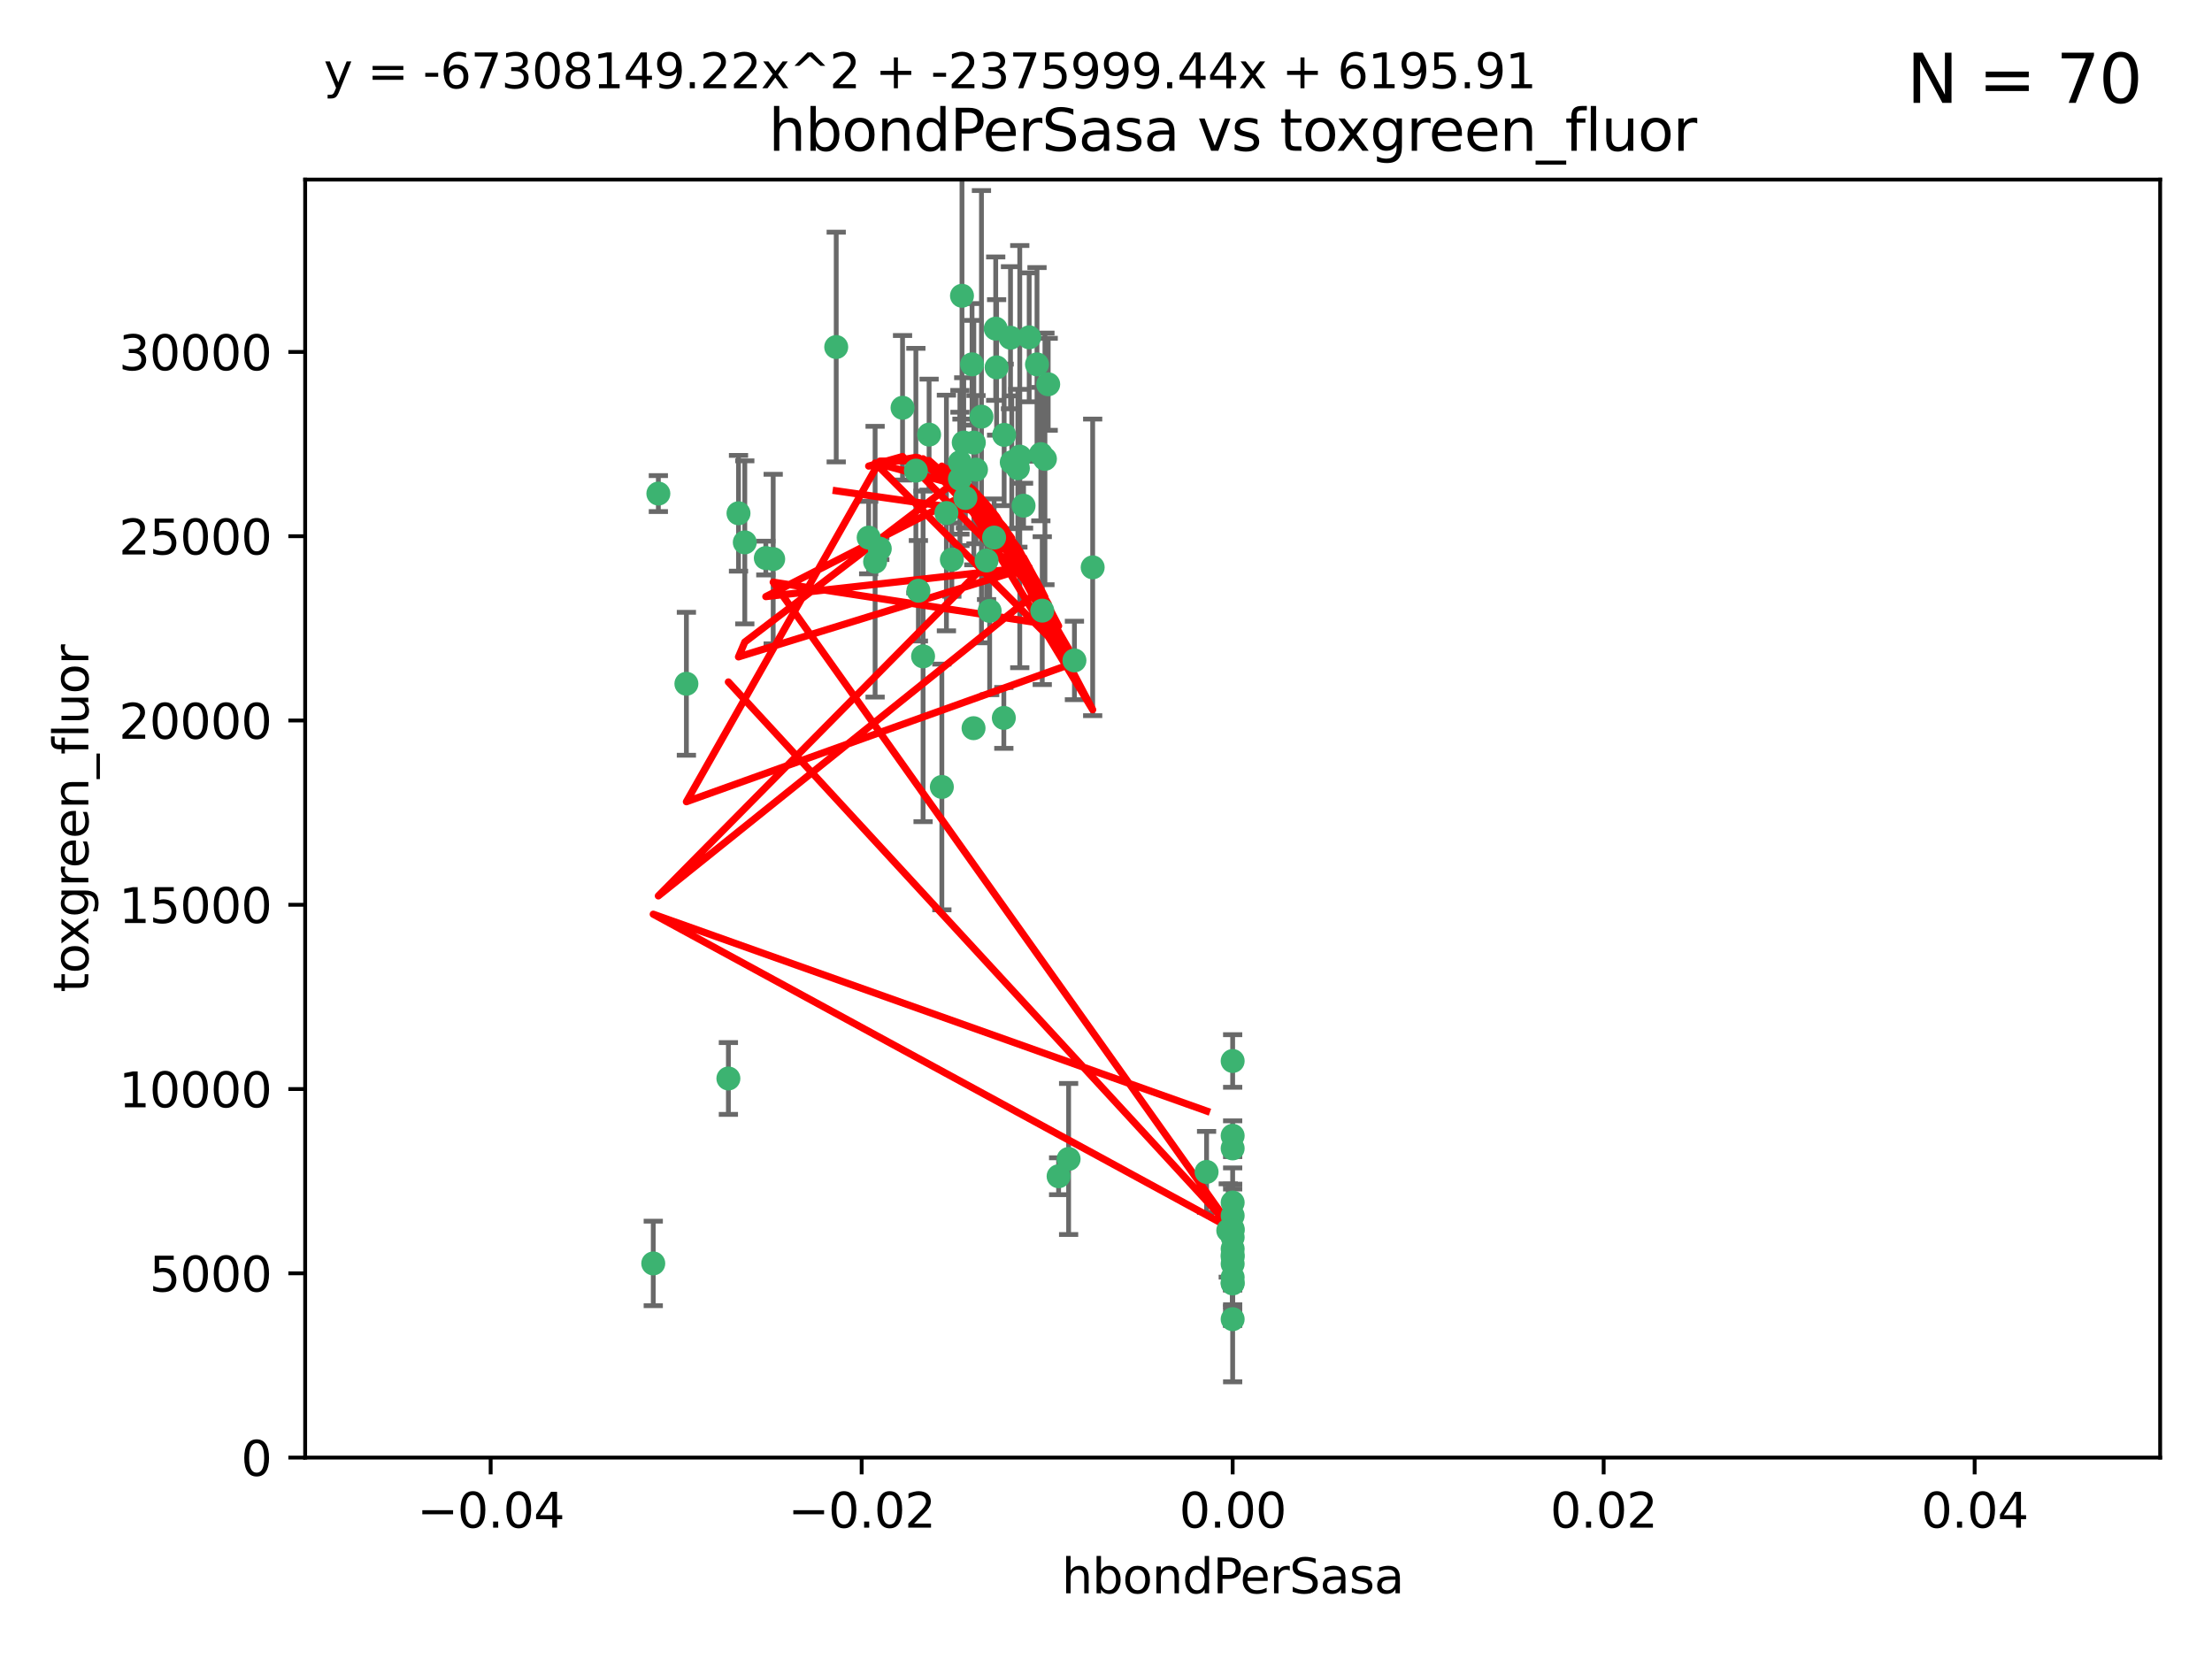<?xml version="1.0" encoding="utf-8" standalone="no"?>
<!DOCTYPE svg PUBLIC "-//W3C//DTD SVG 1.1//EN"
  "http://www.w3.org/Graphics/SVG/1.1/DTD/svg11.dtd">
<svg xmlns:xlink="http://www.w3.org/1999/xlink" width="460.8pt" height="345.6pt" viewBox="0 0 460.8 345.6" xmlns="http://www.w3.org/2000/svg" version="1.1">
 <defs>
  <style type="text/css">*{stroke-linejoin: round; stroke-linecap: butt}</style>
 </defs>
 <g id="figure_1">
  <g id="patch_1">
   <path d="M 0 345.6 
L 460.8 345.6 
L 460.8 0 
L 0 0 
z
" style="fill: #ffffff"/>
  </g>
  <g id="axes_1">
   <g id="patch_2">
    <path d="M 63.571 303.64 
L 450 303.64 
L 450 37.411 
L 63.571 37.411 
z
" style="fill: #ffffff"/>
   </g>
   <g id="PathCollection_1">
    <defs>
     <path id="mb9c819f9b3" d="M 0 1.118 
C 0.297 1.118 0.581 1 0.791 0.791 
C 1 0.581 1.118 0.297 1.118 0 
C 1.118 -0.297 1 -0.581 0.791 -0.791 
C 0.581 -1 0.297 -1.118 0 -1.118 
C -0.297 -1.118 -0.581 -1 -0.791 -0.791 
C -1 -0.581 -1.118 -0.297 -1.118 0 
C -1.118 0.297 -1 0.581 -0.791 0.791 
C -0.581 1 -0.297 1.118 0 1.118 
z
" style="stroke: #3cb371"/>
    </defs>
    <g clip-path="url(#p3beb4d9465)">
     <use xlink:href="#mb9c819f9b3" x="174.2" y="72.294" style="fill: #3cb371; stroke: #3cb371"/>
     <use xlink:href="#mb9c819f9b3" x="207.091" y="111.988" style="fill: #3cb371; stroke: #3cb371"/>
     <use xlink:href="#mb9c819f9b3" x="192.294" y="136.733" style="fill: #3cb371; stroke: #3cb371"/>
     <use xlink:href="#mb9c819f9b3" x="216.026" y="75.908" style="fill: #3cb371; stroke: #3cb371"/>
     <use xlink:href="#mb9c819f9b3" x="209.184" y="90.592" style="fill: #3cb371; stroke: #3cb371"/>
     <use xlink:href="#mb9c819f9b3" x="200.763" y="92.187" style="fill: #3cb371; stroke: #3cb371"/>
     <use xlink:href="#mb9c819f9b3" x="190.794" y="98.046" style="fill: #3cb371; stroke: #3cb371"/>
     <use xlink:href="#mb9c819f9b3" x="180.96" y="111.99" style="fill: #3cb371; stroke: #3cb371"/>
     <use xlink:href="#mb9c819f9b3" x="188.017" y="84.946" style="fill: #3cb371; stroke: #3cb371"/>
     <use xlink:href="#mb9c819f9b3" x="218.359" y="80.055" style="fill: #3cb371; stroke: #3cb371"/>
     <use xlink:href="#mb9c819f9b3" x="207.613" y="76.534" style="fill: #3cb371; stroke: #3cb371"/>
     <use xlink:href="#mb9c819f9b3" x="203.319" y="97.835" style="fill: #3cb371; stroke: #3cb371"/>
     <use xlink:href="#mb9c819f9b3" x="210.508" y="70.355" style="fill: #3cb371; stroke: #3cb371"/>
     <use xlink:href="#mb9c819f9b3" x="198.284" y="116.577" style="fill: #3cb371; stroke: #3cb371"/>
     <use xlink:href="#mb9c819f9b3" x="199.974" y="99.763" style="fill: #3cb371; stroke: #3cb371"/>
     <use xlink:href="#mb9c819f9b3" x="155.154" y="112.982" style="fill: #3cb371; stroke: #3cb371"/>
     <use xlink:href="#mb9c819f9b3" x="153.844" y="106.925" style="fill: #3cb371; stroke: #3cb371"/>
     <use xlink:href="#mb9c819f9b3" x="214.399" y="70.271" style="fill: #3cb371; stroke: #3cb371"/>
     <use xlink:href="#mb9c819f9b3" x="159.535" y="116.252" style="fill: #3cb371; stroke: #3cb371"/>
     <use xlink:href="#mb9c819f9b3" x="202.866" y="92.203" style="fill: #3cb371; stroke: #3cb371"/>
     <use xlink:href="#mb9c819f9b3" x="212.043" y="97.545" style="fill: #3cb371; stroke: #3cb371"/>
     <use xlink:href="#mb9c819f9b3" x="191.319" y="123.063" style="fill: #3cb371; stroke: #3cb371"/>
     <use xlink:href="#mb9c819f9b3" x="206.164" y="127.26" style="fill: #3cb371; stroke: #3cb371"/>
     <use xlink:href="#mb9c819f9b3" x="202.808" y="151.693" style="fill: #3cb371; stroke: #3cb371"/>
     <use xlink:href="#mb9c819f9b3" x="196.206" y="163.936" style="fill: #3cb371; stroke: #3cb371"/>
     <use xlink:href="#mb9c819f9b3" x="201.107" y="103.738" style="fill: #3cb371; stroke: #3cb371"/>
     <use xlink:href="#mb9c819f9b3" x="205.518" y="116.762" style="fill: #3cb371; stroke: #3cb371"/>
     <use xlink:href="#mb9c819f9b3" x="200.398" y="61.614" style="fill: #3cb371; stroke: #3cb371"/>
     <use xlink:href="#mb9c819f9b3" x="210.768" y="96.299" style="fill: #3cb371; stroke: #3cb371"/>
     <use xlink:href="#mb9c819f9b3" x="137.148" y="102.821" style="fill: #3cb371; stroke: #3cb371"/>
     <use xlink:href="#mb9c819f9b3" x="216.829" y="94.6" style="fill: #3cb371; stroke: #3cb371"/>
     <use xlink:href="#mb9c819f9b3" x="217.678" y="95.593" style="fill: #3cb371; stroke: #3cb371"/>
     <use xlink:href="#mb9c819f9b3" x="213.226" y="105.344" style="fill: #3cb371; stroke: #3cb371"/>
     <use xlink:href="#mb9c819f9b3" x="217.118" y="127.204" style="fill: #3cb371; stroke: #3cb371"/>
     <use xlink:href="#mb9c819f9b3" x="207.427" y="68.463" style="fill: #3cb371; stroke: #3cb371"/>
     <use xlink:href="#mb9c819f9b3" x="202.496" y="75.9" style="fill: #3cb371; stroke: #3cb371"/>
     <use xlink:href="#mb9c819f9b3" x="182.301" y="117.014" style="fill: #3cb371; stroke: #3cb371"/>
     <use xlink:href="#mb9c819f9b3" x="223.825" y="137.58" style="fill: #3cb371; stroke: #3cb371"/>
     <use xlink:href="#mb9c819f9b3" x="142.99" y="142.442" style="fill: #3cb371; stroke: #3cb371"/>
     <use xlink:href="#mb9c819f9b3" x="183.273" y="114.302" style="fill: #3cb371; stroke: #3cb371"/>
     <use xlink:href="#mb9c819f9b3" x="193.547" y="90.534" style="fill: #3cb371; stroke: #3cb371"/>
     <use xlink:href="#mb9c819f9b3" x="209.117" y="149.553" style="fill: #3cb371; stroke: #3cb371"/>
     <use xlink:href="#mb9c819f9b3" x="197.156" y="106.867" style="fill: #3cb371; stroke: #3cb371"/>
     <use xlink:href="#mb9c819f9b3" x="227.624" y="118.19" style="fill: #3cb371; stroke: #3cb371"/>
     <use xlink:href="#mb9c819f9b3" x="204.456" y="86.8" style="fill: #3cb371; stroke: #3cb371"/>
     <use xlink:href="#mb9c819f9b3" x="222.612" y="241.437" style="fill: #3cb371; stroke: #3cb371"/>
     <use xlink:href="#mb9c819f9b3" x="199.969" y="96.298" style="fill: #3cb371; stroke: #3cb371"/>
     <use xlink:href="#mb9c819f9b3" x="212.436" y="95.121" style="fill: #3cb371; stroke: #3cb371"/>
     <use xlink:href="#mb9c819f9b3" x="220.527" y="245.034" style="fill: #3cb371; stroke: #3cb371"/>
     <use xlink:href="#mb9c819f9b3" x="161.071" y="116.464" style="fill: #3cb371; stroke: #3cb371"/>
     <use xlink:href="#mb9c819f9b3" x="256.786" y="261.86" style="fill: #3cb371; stroke: #3cb371"/>
     <use xlink:href="#mb9c819f9b3" x="256.786" y="267.365" style="fill: #3cb371; stroke: #3cb371"/>
     <use xlink:href="#mb9c819f9b3" x="256.786" y="257.745" style="fill: #3cb371; stroke: #3cb371"/>
     <use xlink:href="#mb9c819f9b3" x="256.786" y="260.163" style="fill: #3cb371; stroke: #3cb371"/>
     <use xlink:href="#mb9c819f9b3" x="256.786" y="256.018" style="fill: #3cb371; stroke: #3cb371"/>
     <use xlink:href="#mb9c819f9b3" x="256.786" y="266.086" style="fill: #3cb371; stroke: #3cb371"/>
     <use xlink:href="#mb9c819f9b3" x="255.869" y="256.331" style="fill: #3cb371; stroke: #3cb371"/>
     <use xlink:href="#mb9c819f9b3" x="256.786" y="221.023" style="fill: #3cb371; stroke: #3cb371"/>
     <use xlink:href="#mb9c819f9b3" x="256.786" y="236.599" style="fill: #3cb371; stroke: #3cb371"/>
     <use xlink:href="#mb9c819f9b3" x="151.737" y="224.667" style="fill: #3cb371; stroke: #3cb371"/>
     <use xlink:href="#mb9c819f9b3" x="256.786" y="253.241" style="fill: #3cb371; stroke: #3cb371"/>
     <use xlink:href="#mb9c819f9b3" x="256.786" y="239.234" style="fill: #3cb371; stroke: #3cb371"/>
     <use xlink:href="#mb9c819f9b3" x="256.786" y="250.509" style="fill: #3cb371; stroke: #3cb371"/>
     <use xlink:href="#mb9c819f9b3" x="256.786" y="267.238" style="fill: #3cb371; stroke: #3cb371"/>
     <use xlink:href="#mb9c819f9b3" x="256.786" y="263.294" style="fill: #3cb371; stroke: #3cb371"/>
     <use xlink:href="#mb9c819f9b3" x="256.786" y="274.808" style="fill: #3cb371; stroke: #3cb371"/>
     <use xlink:href="#mb9c819f9b3" x="256.786" y="261.393" style="fill: #3cb371; stroke: #3cb371"/>
     <use xlink:href="#mb9c819f9b3" x="256.786" y="256.316" style="fill: #3cb371; stroke: #3cb371"/>
     <use xlink:href="#mb9c819f9b3" x="136.086" y="263.195" style="fill: #3cb371; stroke: #3cb371"/>
     <use xlink:href="#mb9c819f9b3" x="251.352" y="244.135" style="fill: #3cb371; stroke: #3cb371"/>
    </g>
   </g>
   <g id="matplotlib.axis_1">
    <g id="xtick_1">
     <g id="line2d_1">
      <defs>
       <path id="mabe08f7696" d="M 0 0 
L 0 3.5 
" style="stroke: #000000; stroke-width: 0.8"/>
      </defs>
      <g>
       <use xlink:href="#mabe08f7696" x="102.214" y="303.64" style="stroke: #000000; stroke-width: 0.8"/>
      </g>
     </g>
     <g id="text_1">
      <!-- −0.04 -->
      <g transform="translate(86.891 318.238)scale(0.1 -0.1)">
       <defs>
        <path id="DejaVuSans-2212" d="M 678 2272 
L 4684 2272 
L 4684 1741 
L 678 1741 
L 678 2272 
z
" transform="scale(0.016)"/>
        <path id="DejaVuSans-30" d="M 2034 4250 
Q 1547 4250 1301 3770 
Q 1056 3291 1056 2328 
Q 1056 1369 1301 889 
Q 1547 409 2034 409 
Q 2525 409 2770 889 
Q 3016 1369 3016 2328 
Q 3016 3291 2770 3770 
Q 2525 4250 2034 4250 
z
M 2034 4750 
Q 2819 4750 3233 4129 
Q 3647 3509 3647 2328 
Q 3647 1150 3233 529 
Q 2819 -91 2034 -91 
Q 1250 -91 836 529 
Q 422 1150 422 2328 
Q 422 3509 836 4129 
Q 1250 4750 2034 4750 
z
" transform="scale(0.016)"/>
        <path id="DejaVuSans-2e" d="M 684 794 
L 1344 794 
L 1344 0 
L 684 0 
L 684 794 
z
" transform="scale(0.016)"/>
        <path id="DejaVuSans-34" d="M 2419 4116 
L 825 1625 
L 2419 1625 
L 2419 4116 
z
M 2253 4666 
L 3047 4666 
L 3047 1625 
L 3713 1625 
L 3713 1100 
L 3047 1100 
L 3047 0 
L 2419 0 
L 2419 1100 
L 313 1100 
L 313 1709 
L 2253 4666 
z
" transform="scale(0.016)"/>
       </defs>
       <use xlink:href="#DejaVuSans-2212"/>
       <use xlink:href="#DejaVuSans-30" x="83.789"/>
       <use xlink:href="#DejaVuSans-2e" x="147.412"/>
       <use xlink:href="#DejaVuSans-30" x="179.199"/>
       <use xlink:href="#DejaVuSans-34" x="242.822"/>
      </g>
     </g>
    </g>
    <g id="xtick_2">
     <g id="line2d_2">
      <g>
       <use xlink:href="#mabe08f7696" x="179.5" y="303.64" style="stroke: #000000; stroke-width: 0.8"/>
      </g>
     </g>
     <g id="text_2">
      <!-- −0.02 -->
      <g transform="translate(164.177 318.238)scale(0.1 -0.1)">
       <defs>
        <path id="DejaVuSans-32" d="M 1228 531 
L 3431 531 
L 3431 0 
L 469 0 
L 469 531 
Q 828 903 1448 1529 
Q 2069 2156 2228 2338 
Q 2531 2678 2651 2914 
Q 2772 3150 2772 3378 
Q 2772 3750 2511 3984 
Q 2250 4219 1831 4219 
Q 1534 4219 1204 4116 
Q 875 4013 500 3803 
L 500 4441 
Q 881 4594 1212 4672 
Q 1544 4750 1819 4750 
Q 2544 4750 2975 4387 
Q 3406 4025 3406 3419 
Q 3406 3131 3298 2873 
Q 3191 2616 2906 2266 
Q 2828 2175 2409 1742 
Q 1991 1309 1228 531 
z
" transform="scale(0.016)"/>
       </defs>
       <use xlink:href="#DejaVuSans-2212"/>
       <use xlink:href="#DejaVuSans-30" x="83.789"/>
       <use xlink:href="#DejaVuSans-2e" x="147.412"/>
       <use xlink:href="#DejaVuSans-30" x="179.199"/>
       <use xlink:href="#DejaVuSans-32" x="242.822"/>
      </g>
     </g>
    </g>
    <g id="xtick_3">
     <g id="line2d_3">
      <g>
       <use xlink:href="#mabe08f7696" x="256.786" y="303.64" style="stroke: #000000; stroke-width: 0.8"/>
      </g>
     </g>
     <g id="text_3">
      <!-- 0.00 -->
      <g transform="translate(245.653 318.238)scale(0.1 -0.1)">
       <use xlink:href="#DejaVuSans-30"/>
       <use xlink:href="#DejaVuSans-2e" x="63.623"/>
       <use xlink:href="#DejaVuSans-30" x="95.41"/>
       <use xlink:href="#DejaVuSans-30" x="159.033"/>
      </g>
     </g>
    </g>
    <g id="xtick_4">
     <g id="line2d_4">
      <g>
       <use xlink:href="#mabe08f7696" x="334.071" y="303.64" style="stroke: #000000; stroke-width: 0.8"/>
      </g>
     </g>
     <g id="text_4">
      <!-- 0.02 -->
      <g transform="translate(322.939 318.238)scale(0.1 -0.1)">
       <use xlink:href="#DejaVuSans-30"/>
       <use xlink:href="#DejaVuSans-2e" x="63.623"/>
       <use xlink:href="#DejaVuSans-30" x="95.41"/>
       <use xlink:href="#DejaVuSans-32" x="159.033"/>
      </g>
     </g>
    </g>
    <g id="xtick_5">
     <g id="line2d_5">
      <g>
       <use xlink:href="#mabe08f7696" x="411.357" y="303.64" style="stroke: #000000; stroke-width: 0.8"/>
      </g>
     </g>
     <g id="text_5">
      <!-- 0.04 -->
      <g transform="translate(400.224 318.238)scale(0.1 -0.1)">
       <use xlink:href="#DejaVuSans-30"/>
       <use xlink:href="#DejaVuSans-2e" x="63.623"/>
       <use xlink:href="#DejaVuSans-30" x="95.41"/>
       <use xlink:href="#DejaVuSans-34" x="159.033"/>
      </g>
     </g>
    </g>
    <g id="text_6">
     <!-- hbondPerSasa -->
     <g transform="translate(221.168 331.917)scale(0.1 -0.1)">
      <defs>
       <path id="DejaVuSans-68" d="M 3513 2113 
L 3513 0 
L 2938 0 
L 2938 2094 
Q 2938 2591 2744 2837 
Q 2550 3084 2163 3084 
Q 1697 3084 1428 2787 
Q 1159 2491 1159 1978 
L 1159 0 
L 581 0 
L 581 4863 
L 1159 4863 
L 1159 2956 
Q 1366 3272 1645 3428 
Q 1925 3584 2291 3584 
Q 2894 3584 3203 3211 
Q 3513 2838 3513 2113 
z
" transform="scale(0.016)"/>
       <path id="DejaVuSans-62" d="M 3116 1747 
Q 3116 2381 2855 2742 
Q 2594 3103 2138 3103 
Q 1681 3103 1420 2742 
Q 1159 2381 1159 1747 
Q 1159 1113 1420 752 
Q 1681 391 2138 391 
Q 2594 391 2855 752 
Q 3116 1113 3116 1747 
z
M 1159 2969 
Q 1341 3281 1617 3432 
Q 1894 3584 2278 3584 
Q 2916 3584 3314 3078 
Q 3713 2572 3713 1747 
Q 3713 922 3314 415 
Q 2916 -91 2278 -91 
Q 1894 -91 1617 61 
Q 1341 213 1159 525 
L 1159 0 
L 581 0 
L 581 4863 
L 1159 4863 
L 1159 2969 
z
" transform="scale(0.016)"/>
       <path id="DejaVuSans-6f" d="M 1959 3097 
Q 1497 3097 1228 2736 
Q 959 2375 959 1747 
Q 959 1119 1226 758 
Q 1494 397 1959 397 
Q 2419 397 2687 759 
Q 2956 1122 2956 1747 
Q 2956 2369 2687 2733 
Q 2419 3097 1959 3097 
z
M 1959 3584 
Q 2709 3584 3137 3096 
Q 3566 2609 3566 1747 
Q 3566 888 3137 398 
Q 2709 -91 1959 -91 
Q 1206 -91 779 398 
Q 353 888 353 1747 
Q 353 2609 779 3096 
Q 1206 3584 1959 3584 
z
" transform="scale(0.016)"/>
       <path id="DejaVuSans-6e" d="M 3513 2113 
L 3513 0 
L 2938 0 
L 2938 2094 
Q 2938 2591 2744 2837 
Q 2550 3084 2163 3084 
Q 1697 3084 1428 2787 
Q 1159 2491 1159 1978 
L 1159 0 
L 581 0 
L 581 3500 
L 1159 3500 
L 1159 2956 
Q 1366 3272 1645 3428 
Q 1925 3584 2291 3584 
Q 2894 3584 3203 3211 
Q 3513 2838 3513 2113 
z
" transform="scale(0.016)"/>
       <path id="DejaVuSans-64" d="M 2906 2969 
L 2906 4863 
L 3481 4863 
L 3481 0 
L 2906 0 
L 2906 525 
Q 2725 213 2448 61 
Q 2172 -91 1784 -91 
Q 1150 -91 751 415 
Q 353 922 353 1747 
Q 353 2572 751 3078 
Q 1150 3584 1784 3584 
Q 2172 3584 2448 3432 
Q 2725 3281 2906 2969 
z
M 947 1747 
Q 947 1113 1208 752 
Q 1469 391 1925 391 
Q 2381 391 2643 752 
Q 2906 1113 2906 1747 
Q 2906 2381 2643 2742 
Q 2381 3103 1925 3103 
Q 1469 3103 1208 2742 
Q 947 2381 947 1747 
z
" transform="scale(0.016)"/>
       <path id="DejaVuSans-50" d="M 1259 4147 
L 1259 2394 
L 2053 2394 
Q 2494 2394 2734 2622 
Q 2975 2850 2975 3272 
Q 2975 3691 2734 3919 
Q 2494 4147 2053 4147 
L 1259 4147 
z
M 628 4666 
L 2053 4666 
Q 2838 4666 3239 4311 
Q 3641 3956 3641 3272 
Q 3641 2581 3239 2228 
Q 2838 1875 2053 1875 
L 1259 1875 
L 1259 0 
L 628 0 
L 628 4666 
z
" transform="scale(0.016)"/>
       <path id="DejaVuSans-65" d="M 3597 1894 
L 3597 1613 
L 953 1613 
Q 991 1019 1311 708 
Q 1631 397 2203 397 
Q 2534 397 2845 478 
Q 3156 559 3463 722 
L 3463 178 
Q 3153 47 2828 -22 
Q 2503 -91 2169 -91 
Q 1331 -91 842 396 
Q 353 884 353 1716 
Q 353 2575 817 3079 
Q 1281 3584 2069 3584 
Q 2775 3584 3186 3129 
Q 3597 2675 3597 1894 
z
M 3022 2063 
Q 3016 2534 2758 2815 
Q 2500 3097 2075 3097 
Q 1594 3097 1305 2825 
Q 1016 2553 972 2059 
L 3022 2063 
z
" transform="scale(0.016)"/>
       <path id="DejaVuSans-72" d="M 2631 2963 
Q 2534 3019 2420 3045 
Q 2306 3072 2169 3072 
Q 1681 3072 1420 2755 
Q 1159 2438 1159 1844 
L 1159 0 
L 581 0 
L 581 3500 
L 1159 3500 
L 1159 2956 
Q 1341 3275 1631 3429 
Q 1922 3584 2338 3584 
Q 2397 3584 2469 3576 
Q 2541 3569 2628 3553 
L 2631 2963 
z
" transform="scale(0.016)"/>
       <path id="DejaVuSans-53" d="M 3425 4513 
L 3425 3897 
Q 3066 4069 2747 4153 
Q 2428 4238 2131 4238 
Q 1616 4238 1336 4038 
Q 1056 3838 1056 3469 
Q 1056 3159 1242 3001 
Q 1428 2844 1947 2747 
L 2328 2669 
Q 3034 2534 3370 2195 
Q 3706 1856 3706 1288 
Q 3706 609 3251 259 
Q 2797 -91 1919 -91 
Q 1588 -91 1214 -16 
Q 841 59 441 206 
L 441 856 
Q 825 641 1194 531 
Q 1563 422 1919 422 
Q 2459 422 2753 634 
Q 3047 847 3047 1241 
Q 3047 1584 2836 1778 
Q 2625 1972 2144 2069 
L 1759 2144 
Q 1053 2284 737 2584 
Q 422 2884 422 3419 
Q 422 4038 858 4394 
Q 1294 4750 2059 4750 
Q 2388 4750 2728 4690 
Q 3069 4631 3425 4513 
z
" transform="scale(0.016)"/>
       <path id="DejaVuSans-61" d="M 2194 1759 
Q 1497 1759 1228 1600 
Q 959 1441 959 1056 
Q 959 750 1161 570 
Q 1363 391 1709 391 
Q 2188 391 2477 730 
Q 2766 1069 2766 1631 
L 2766 1759 
L 2194 1759 
z
M 3341 1997 
L 3341 0 
L 2766 0 
L 2766 531 
Q 2569 213 2275 61 
Q 1981 -91 1556 -91 
Q 1019 -91 701 211 
Q 384 513 384 1019 
Q 384 1609 779 1909 
Q 1175 2209 1959 2209 
L 2766 2209 
L 2766 2266 
Q 2766 2663 2505 2880 
Q 2244 3097 1772 3097 
Q 1472 3097 1187 3025 
Q 903 2953 641 2809 
L 641 3341 
Q 956 3463 1253 3523 
Q 1550 3584 1831 3584 
Q 2591 3584 2966 3190 
Q 3341 2797 3341 1997 
z
" transform="scale(0.016)"/>
       <path id="DejaVuSans-73" d="M 2834 3397 
L 2834 2853 
Q 2591 2978 2328 3040 
Q 2066 3103 1784 3103 
Q 1356 3103 1142 2972 
Q 928 2841 928 2578 
Q 928 2378 1081 2264 
Q 1234 2150 1697 2047 
L 1894 2003 
Q 2506 1872 2764 1633 
Q 3022 1394 3022 966 
Q 3022 478 2636 193 
Q 2250 -91 1575 -91 
Q 1294 -91 989 -36 
Q 684 19 347 128 
L 347 722 
Q 666 556 975 473 
Q 1284 391 1588 391 
Q 1994 391 2212 530 
Q 2431 669 2431 922 
Q 2431 1156 2273 1281 
Q 2116 1406 1581 1522 
L 1381 1569 
Q 847 1681 609 1914 
Q 372 2147 372 2553 
Q 372 3047 722 3315 
Q 1072 3584 1716 3584 
Q 2034 3584 2315 3537 
Q 2597 3491 2834 3397 
z
" transform="scale(0.016)"/>
      </defs>
      <use xlink:href="#DejaVuSans-68"/>
      <use xlink:href="#DejaVuSans-62" x="63.379"/>
      <use xlink:href="#DejaVuSans-6f" x="126.855"/>
      <use xlink:href="#DejaVuSans-6e" x="188.037"/>
      <use xlink:href="#DejaVuSans-64" x="251.416"/>
      <use xlink:href="#DejaVuSans-50" x="314.893"/>
      <use xlink:href="#DejaVuSans-65" x="371.57"/>
      <use xlink:href="#DejaVuSans-72" x="433.094"/>
      <use xlink:href="#DejaVuSans-53" x="474.207"/>
      <use xlink:href="#DejaVuSans-61" x="537.684"/>
      <use xlink:href="#DejaVuSans-73" x="598.963"/>
      <use xlink:href="#DejaVuSans-61" x="651.062"/>
     </g>
    </g>
   </g>
   <g id="matplotlib.axis_2">
    <g id="ytick_1">
     <g id="line2d_6">
      <defs>
       <path id="m61d3657190" d="M 0 0 
L -3.5 0 
" style="stroke: #000000; stroke-width: 0.8"/>
      </defs>
      <g>
       <use xlink:href="#m61d3657190" x="63.571" y="303.64" style="stroke: #000000; stroke-width: 0.8"/>
      </g>
     </g>
     <g id="text_7">
      <!-- 0 -->
      <g transform="translate(50.209 307.439)scale(0.1 -0.1)">
       <use xlink:href="#DejaVuSans-30"/>
      </g>
     </g>
    </g>
    <g id="ytick_2">
     <g id="line2d_7">
      <g>
       <use xlink:href="#m61d3657190" x="63.571" y="265.253" style="stroke: #000000; stroke-width: 0.8"/>
      </g>
     </g>
     <g id="text_8">
      <!-- 5000 -->
      <g transform="translate(31.121 269.052)scale(0.1 -0.1)">
       <defs>
        <path id="DejaVuSans-35" d="M 691 4666 
L 3169 4666 
L 3169 4134 
L 1269 4134 
L 1269 2991 
Q 1406 3038 1543 3061 
Q 1681 3084 1819 3084 
Q 2600 3084 3056 2656 
Q 3513 2228 3513 1497 
Q 3513 744 3044 326 
Q 2575 -91 1722 -91 
Q 1428 -91 1123 -41 
Q 819 9 494 109 
L 494 744 
Q 775 591 1075 516 
Q 1375 441 1709 441 
Q 2250 441 2565 725 
Q 2881 1009 2881 1497 
Q 2881 1984 2565 2268 
Q 2250 2553 1709 2553 
Q 1456 2553 1204 2497 
Q 953 2441 691 2322 
L 691 4666 
z
" transform="scale(0.016)"/>
       </defs>
       <use xlink:href="#DejaVuSans-35"/>
       <use xlink:href="#DejaVuSans-30" x="63.623"/>
       <use xlink:href="#DejaVuSans-30" x="127.246"/>
       <use xlink:href="#DejaVuSans-30" x="190.869"/>
      </g>
     </g>
    </g>
    <g id="ytick_3">
     <g id="line2d_8">
      <g>
       <use xlink:href="#m61d3657190" x="63.571" y="226.866" style="stroke: #000000; stroke-width: 0.8"/>
      </g>
     </g>
     <g id="text_9">
      <!-- 10000 -->
      <g transform="translate(24.759 230.665)scale(0.1 -0.1)">
       <defs>
        <path id="DejaVuSans-31" d="M 794 531 
L 1825 531 
L 1825 4091 
L 703 3866 
L 703 4441 
L 1819 4666 
L 2450 4666 
L 2450 531 
L 3481 531 
L 3481 0 
L 794 0 
L 794 531 
z
" transform="scale(0.016)"/>
       </defs>
       <use xlink:href="#DejaVuSans-31"/>
       <use xlink:href="#DejaVuSans-30" x="63.623"/>
       <use xlink:href="#DejaVuSans-30" x="127.246"/>
       <use xlink:href="#DejaVuSans-30" x="190.869"/>
       <use xlink:href="#DejaVuSans-30" x="254.492"/>
      </g>
     </g>
    </g>
    <g id="ytick_4">
     <g id="line2d_9">
      <g>
       <use xlink:href="#m61d3657190" x="63.571" y="188.479" style="stroke: #000000; stroke-width: 0.8"/>
      </g>
     </g>
     <g id="text_10">
      <!-- 15000 -->
      <g transform="translate(24.759 192.278)scale(0.1 -0.1)">
       <use xlink:href="#DejaVuSans-31"/>
       <use xlink:href="#DejaVuSans-35" x="63.623"/>
       <use xlink:href="#DejaVuSans-30" x="127.246"/>
       <use xlink:href="#DejaVuSans-30" x="190.869"/>
       <use xlink:href="#DejaVuSans-30" x="254.492"/>
      </g>
     </g>
    </g>
    <g id="ytick_5">
     <g id="line2d_10">
      <g>
       <use xlink:href="#m61d3657190" x="63.571" y="150.092" style="stroke: #000000; stroke-width: 0.8"/>
      </g>
     </g>
     <g id="text_11">
      <!-- 20000 -->
      <g transform="translate(24.759 153.891)scale(0.1 -0.1)">
       <use xlink:href="#DejaVuSans-32"/>
       <use xlink:href="#DejaVuSans-30" x="63.623"/>
       <use xlink:href="#DejaVuSans-30" x="127.246"/>
       <use xlink:href="#DejaVuSans-30" x="190.869"/>
       <use xlink:href="#DejaVuSans-30" x="254.492"/>
      </g>
     </g>
    </g>
    <g id="ytick_6">
     <g id="line2d_11">
      <g>
       <use xlink:href="#m61d3657190" x="63.571" y="111.705" style="stroke: #000000; stroke-width: 0.8"/>
      </g>
     </g>
     <g id="text_12">
      <!-- 25000 -->
      <g transform="translate(24.759 115.504)scale(0.1 -0.1)">
       <use xlink:href="#DejaVuSans-32"/>
       <use xlink:href="#DejaVuSans-35" x="63.623"/>
       <use xlink:href="#DejaVuSans-30" x="127.246"/>
       <use xlink:href="#DejaVuSans-30" x="190.869"/>
       <use xlink:href="#DejaVuSans-30" x="254.492"/>
      </g>
     </g>
    </g>
    <g id="ytick_7">
     <g id="line2d_12">
      <g>
       <use xlink:href="#m61d3657190" x="63.571" y="73.317" style="stroke: #000000; stroke-width: 0.8"/>
      </g>
     </g>
     <g id="text_13">
      <!-- 30000 -->
      <g transform="translate(24.759 77.117)scale(0.1 -0.1)">
       <defs>
        <path id="DejaVuSans-33" d="M 2597 2516 
Q 3050 2419 3304 2112 
Q 3559 1806 3559 1356 
Q 3559 666 3084 287 
Q 2609 -91 1734 -91 
Q 1441 -91 1130 -33 
Q 819 25 488 141 
L 488 750 
Q 750 597 1062 519 
Q 1375 441 1716 441 
Q 2309 441 2620 675 
Q 2931 909 2931 1356 
Q 2931 1769 2642 2001 
Q 2353 2234 1838 2234 
L 1294 2234 
L 1294 2753 
L 1863 2753 
Q 2328 2753 2575 2939 
Q 2822 3125 2822 3475 
Q 2822 3834 2567 4026 
Q 2313 4219 1838 4219 
Q 1578 4219 1281 4162 
Q 984 4106 628 3988 
L 628 4550 
Q 988 4650 1302 4700 
Q 1616 4750 1894 4750 
Q 2613 4750 3031 4423 
Q 3450 4097 3450 3541 
Q 3450 3153 3228 2886 
Q 3006 2619 2597 2516 
z
" transform="scale(0.016)"/>
       </defs>
       <use xlink:href="#DejaVuSans-33"/>
       <use xlink:href="#DejaVuSans-30" x="63.623"/>
       <use xlink:href="#DejaVuSans-30" x="127.246"/>
       <use xlink:href="#DejaVuSans-30" x="190.869"/>
       <use xlink:href="#DejaVuSans-30" x="254.492"/>
      </g>
     </g>
    </g>
    <g id="text_14">
     <!-- toxgreen_fluor -->
     <g transform="translate(18.401 206.72)rotate(-90)scale(0.1 -0.1)">
      <defs>
       <path id="DejaVuSans-74" d="M 1172 4494 
L 1172 3500 
L 2356 3500 
L 2356 3053 
L 1172 3053 
L 1172 1153 
Q 1172 725 1289 603 
Q 1406 481 1766 481 
L 2356 481 
L 2356 0 
L 1766 0 
Q 1100 0 847 248 
Q 594 497 594 1153 
L 594 3053 
L 172 3053 
L 172 3500 
L 594 3500 
L 594 4494 
L 1172 4494 
z
" transform="scale(0.016)"/>
       <path id="DejaVuSans-78" d="M 3513 3500 
L 2247 1797 
L 3578 0 
L 2900 0 
L 1881 1375 
L 863 0 
L 184 0 
L 1544 1831 
L 300 3500 
L 978 3500 
L 1906 2253 
L 2834 3500 
L 3513 3500 
z
" transform="scale(0.016)"/>
       <path id="DejaVuSans-67" d="M 2906 1791 
Q 2906 2416 2648 2759 
Q 2391 3103 1925 3103 
Q 1463 3103 1205 2759 
Q 947 2416 947 1791 
Q 947 1169 1205 825 
Q 1463 481 1925 481 
Q 2391 481 2648 825 
Q 2906 1169 2906 1791 
z
M 3481 434 
Q 3481 -459 3084 -895 
Q 2688 -1331 1869 -1331 
Q 1566 -1331 1297 -1286 
Q 1028 -1241 775 -1147 
L 775 -588 
Q 1028 -725 1275 -790 
Q 1522 -856 1778 -856 
Q 2344 -856 2625 -561 
Q 2906 -266 2906 331 
L 2906 616 
Q 2728 306 2450 153 
Q 2172 0 1784 0 
Q 1141 0 747 490 
Q 353 981 353 1791 
Q 353 2603 747 3093 
Q 1141 3584 1784 3584 
Q 2172 3584 2450 3431 
Q 2728 3278 2906 2969 
L 2906 3500 
L 3481 3500 
L 3481 434 
z
" transform="scale(0.016)"/>
       <path id="DejaVuSans-5f" d="M 3263 -1063 
L 3263 -1509 
L -63 -1509 
L -63 -1063 
L 3263 -1063 
z
" transform="scale(0.016)"/>
       <path id="DejaVuSans-66" d="M 2375 4863 
L 2375 4384 
L 1825 4384 
Q 1516 4384 1395 4259 
Q 1275 4134 1275 3809 
L 1275 3500 
L 2222 3500 
L 2222 3053 
L 1275 3053 
L 1275 0 
L 697 0 
L 697 3053 
L 147 3053 
L 147 3500 
L 697 3500 
L 697 3744 
Q 697 4328 969 4595 
Q 1241 4863 1831 4863 
L 2375 4863 
z
" transform="scale(0.016)"/>
       <path id="DejaVuSans-6c" d="M 603 4863 
L 1178 4863 
L 1178 0 
L 603 0 
L 603 4863 
z
" transform="scale(0.016)"/>
       <path id="DejaVuSans-75" d="M 544 1381 
L 544 3500 
L 1119 3500 
L 1119 1403 
Q 1119 906 1312 657 
Q 1506 409 1894 409 
Q 2359 409 2629 706 
Q 2900 1003 2900 1516 
L 2900 3500 
L 3475 3500 
L 3475 0 
L 2900 0 
L 2900 538 
Q 2691 219 2414 64 
Q 2138 -91 1772 -91 
Q 1169 -91 856 284 
Q 544 659 544 1381 
z
M 1991 3584 
L 1991 3584 
z
" transform="scale(0.016)"/>
      </defs>
      <use xlink:href="#DejaVuSans-74"/>
      <use xlink:href="#DejaVuSans-6f" x="39.209"/>
      <use xlink:href="#DejaVuSans-78" x="97.266"/>
      <use xlink:href="#DejaVuSans-67" x="156.445"/>
      <use xlink:href="#DejaVuSans-72" x="219.922"/>
      <use xlink:href="#DejaVuSans-65" x="258.785"/>
      <use xlink:href="#DejaVuSans-65" x="320.309"/>
      <use xlink:href="#DejaVuSans-6e" x="381.832"/>
      <use xlink:href="#DejaVuSans-5f" x="445.211"/>
      <use xlink:href="#DejaVuSans-66" x="495.211"/>
      <use xlink:href="#DejaVuSans-6c" x="530.416"/>
      <use xlink:href="#DejaVuSans-75" x="558.199"/>
      <use xlink:href="#DejaVuSans-6f" x="621.578"/>
      <use xlink:href="#DejaVuSans-72" x="682.76"/>
     </g>
    </g>
   </g>
   <g id="LineCollection_1">
    <path d="M 174.2 96.224 
L 174.2 48.364 
" clip-path="url(#p3beb4d9465)" style="fill: none; stroke: #696969"/>
    <path d="M 207.091 120.037 
L 207.091 103.94 
" clip-path="url(#p3beb4d9465)" style="fill: none; stroke: #696969"/>
    <path d="M 192.294 171.165 
L 192.294 102.302 
" clip-path="url(#p3beb4d9465)" style="fill: none; stroke: #696969"/>
    <path d="M 216.026 96.079 
L 216.026 55.738 
" clip-path="url(#p3beb4d9465)" style="fill: none; stroke: #696969"/>
    <path d="M 209.184 105.331 
L 209.184 75.853 
" clip-path="url(#p3beb4d9465)" style="fill: none; stroke: #696969"/>
    <path d="M 200.763 105.69 
L 200.763 78.685 
" clip-path="url(#p3beb4d9465)" style="fill: none; stroke: #696969"/>
    <path d="M 190.794 123.522 
L 190.794 72.57 
" clip-path="url(#p3beb4d9465)" style="fill: none; stroke: #696969"/>
    <path d="M 180.96 119.537 
L 180.96 104.443 
" clip-path="url(#p3beb4d9465)" style="fill: none; stroke: #696969"/>
    <path d="M 188.017 99.998 
L 188.017 69.895 
" clip-path="url(#p3beb4d9465)" style="fill: none; stroke: #696969"/>
    <path d="M 218.359 89.637 
L 218.359 70.473 
" clip-path="url(#p3beb4d9465)" style="fill: none; stroke: #696969"/>
    <path d="M 207.613 90.647 
L 207.613 62.421 
" clip-path="url(#p3beb4d9465)" style="fill: none; stroke: #696969"/>
    <path d="M 203.319 113.277 
L 203.319 82.393 
" clip-path="url(#p3beb4d9465)" style="fill: none; stroke: #696969"/>
    <path d="M 210.508 85.157 
L 210.508 55.552 
" clip-path="url(#p3beb4d9465)" style="fill: none; stroke: #696969"/>
    <path d="M 198.284 124.214 
L 198.284 108.94 
" clip-path="url(#p3beb4d9465)" style="fill: none; stroke: #696969"/>
    <path d="M 199.974 113.651 
L 199.974 85.875 
" clip-path="url(#p3beb4d9465)" style="fill: none; stroke: #696969"/>
    <path d="M 155.154 129.961 
L 155.154 96.004 
" clip-path="url(#p3beb4d9465)" style="fill: none; stroke: #696969"/>
    <path d="M 153.844 118.981 
L 153.844 94.869 
" clip-path="url(#p3beb4d9465)" style="fill: none; stroke: #696969"/>
    <path d="M 214.399 83.696 
L 214.399 56.846 
" clip-path="url(#p3beb4d9465)" style="fill: none; stroke: #696969"/>
    <path d="M 159.535 119.772 
L 159.535 112.733 
" clip-path="url(#p3beb4d9465)" style="fill: none; stroke: #696969"/>
    <path d="M 202.866 117.661 
L 202.866 66.744 
" clip-path="url(#p3beb4d9465)" style="fill: none; stroke: #696969"/>
    <path d="M 212.043 113.98 
L 212.043 81.111 
" clip-path="url(#p3beb4d9465)" style="fill: none; stroke: #696969"/>
    <path d="M 191.319 133.529 
L 191.319 112.598 
" clip-path="url(#p3beb4d9465)" style="fill: none; stroke: #696969"/>
    <path d="M 206.164 144.714 
L 206.164 109.807 
" clip-path="url(#p3beb4d9465)" style="fill: none; stroke: #696969"/>
    <path d="M 202.808 152.217 
L 202.808 151.168 
" clip-path="url(#p3beb4d9465)" style="fill: none; stroke: #696969"/>
    <path d="M 196.206 189.529 
L 196.206 138.343 
" clip-path="url(#p3beb4d9465)" style="fill: none; stroke: #696969"/>
    <path d="M 201.107 110.014 
L 201.107 97.461 
" clip-path="url(#p3beb4d9465)" style="fill: none; stroke: #696969"/>
    <path d="M 205.518 124.89 
L 205.518 108.635 
" clip-path="url(#p3beb4d9465)" style="fill: none; stroke: #696969"/>
    <path d="M 200.398 87.306 
L 200.398 35.922 
" clip-path="url(#p3beb4d9465)" style="fill: none; stroke: #696969"/>
    <path d="M 210.768 110.125 
L 210.768 82.473 
" clip-path="url(#p3beb4d9465)" style="fill: none; stroke: #696969"/>
    <path d="M 137.148 106.565 
L 137.148 99.077 
" clip-path="url(#p3beb4d9465)" style="fill: none; stroke: #696969"/>
    <path d="M 216.829 108.495 
L 216.829 80.704 
" clip-path="url(#p3beb4d9465)" style="fill: none; stroke: #696969"/>
    <path d="M 217.678 121.802 
L 217.678 69.385 
" clip-path="url(#p3beb4d9465)" style="fill: none; stroke: #696969"/>
    <path d="M 213.226 110.015 
L 213.226 100.672 
" clip-path="url(#p3beb4d9465)" style="fill: none; stroke: #696969"/>
    <path d="M 217.118 142.603 
L 217.118 111.805 
" clip-path="url(#p3beb4d9465)" style="fill: none; stroke: #696969"/>
    <path d="M 207.427 83.398 
L 207.427 53.528 
" clip-path="url(#p3beb4d9465)" style="fill: none; stroke: #696969"/>
    <path d="M 202.496 88.56 
L 202.496 63.241 
" clip-path="url(#p3beb4d9465)" style="fill: none; stroke: #696969"/>
    <path d="M 182.301 145.217 
L 182.301 88.811 
" clip-path="url(#p3beb4d9465)" style="fill: none; stroke: #696969"/>
    <path d="M 223.825 145.75 
L 223.825 129.411 
" clip-path="url(#p3beb4d9465)" style="fill: none; stroke: #696969"/>
    <path d="M 142.99 157.326 
L 142.99 127.559 
" clip-path="url(#p3beb4d9465)" style="fill: none; stroke: #696969"/>
    <path d="M 183.273 116.564 
L 183.273 112.041 
" clip-path="url(#p3beb4d9465)" style="fill: none; stroke: #696969"/>
    <path d="M 193.547 102.091 
L 193.547 78.978 
" clip-path="url(#p3beb4d9465)" style="fill: none; stroke: #696969"/>
    <path d="M 209.117 155.89 
L 209.117 143.216 
" clip-path="url(#p3beb4d9465)" style="fill: none; stroke: #696969"/>
    <path d="M 197.156 131.412 
L 197.156 82.321 
" clip-path="url(#p3beb4d9465)" style="fill: none; stroke: #696969"/>
    <path d="M 227.624 149.083 
L 227.624 87.298 
" clip-path="url(#p3beb4d9465)" style="fill: none; stroke: #696969"/>
    <path d="M 204.456 133.906 
L 204.456 39.694 
" clip-path="url(#p3beb4d9465)" style="fill: none; stroke: #696969"/>
    <path d="M 222.612 257.169 
L 222.612 225.706 
" clip-path="url(#p3beb4d9465)" style="fill: none; stroke: #696969"/>
    <path d="M 199.969 111.272 
L 199.969 81.324 
" clip-path="url(#p3beb4d9465)" style="fill: none; stroke: #696969"/>
    <path d="M 212.436 139.091 
L 212.436 51.151 
" clip-path="url(#p3beb4d9465)" style="fill: none; stroke: #696969"/>
    <path d="M 220.527 248.879 
L 220.527 241.19 
" clip-path="url(#p3beb4d9465)" style="fill: none; stroke: #696969"/>
    <path d="M 161.071 134.122 
L 161.071 98.805 
" clip-path="url(#p3beb4d9465)" style="fill: none; stroke: #696969"/>
    <path d="M 256.786 276.024 
L 256.786 247.696 
" clip-path="url(#p3beb4d9465)" style="fill: none; stroke: #696969"/>
    <path d="M 256.786 272.161 
L 256.786 262.568 
" clip-path="url(#p3beb4d9465)" style="fill: none; stroke: #696969"/>
    <path d="M 256.786 264.842 
L 256.786 250.649 
" clip-path="url(#p3beb4d9465)" style="fill: none; stroke: #696969"/>
    <path d="M 256.786 268.001 
L 256.786 252.325 
" clip-path="url(#p3beb4d9465)" style="fill: none; stroke: #696969"/>
    <path d="M 256.786 268.741 
L 256.786 243.296 
" clip-path="url(#p3beb4d9465)" style="fill: none; stroke: #696969"/>
    <path d="M 256.786 271.795 
L 256.786 260.376 
" clip-path="url(#p3beb4d9465)" style="fill: none; stroke: #696969"/>
    <path d="M 255.869 266.051 
L 255.869 246.611 
" clip-path="url(#p3beb4d9465)" style="fill: none; stroke: #696969"/>
    <path d="M 256.786 226.502 
L 256.786 215.543 
" clip-path="url(#p3beb4d9465)" style="fill: none; stroke: #696969"/>
    <path d="M 256.786 239.704 
L 256.786 233.493 
" clip-path="url(#p3beb4d9465)" style="fill: none; stroke: #696969"/>
    <path d="M 151.737 232.145 
L 151.737 217.189 
" clip-path="url(#p3beb4d9465)" style="fill: none; stroke: #696969"/>
    <path d="M 256.786 256.118 
L 256.786 250.365 
" clip-path="url(#p3beb4d9465)" style="fill: none; stroke: #696969"/>
    <path d="M 256.786 240.949 
L 256.786 237.518 
" clip-path="url(#p3beb4d9465)" style="fill: none; stroke: #696969"/>
    <path d="M 256.786 254.253 
L 256.786 246.765 
" clip-path="url(#p3beb4d9465)" style="fill: none; stroke: #696969"/>
    <path d="M 256.786 272.884 
L 256.786 261.591 
" clip-path="url(#p3beb4d9465)" style="fill: none; stroke: #696969"/>
    <path d="M 256.786 268.654 
L 256.786 257.933 
" clip-path="url(#p3beb4d9465)" style="fill: none; stroke: #696969"/>
    <path d="M 256.786 287.858 
L 256.786 261.759 
" clip-path="url(#p3beb4d9465)" style="fill: none; stroke: #696969"/>
    <path d="M 256.786 276.115 
L 256.786 246.672 
" clip-path="url(#p3beb4d9465)" style="fill: none; stroke: #696969"/>
    <path d="M 256.786 259.862 
L 256.786 252.77 
" clip-path="url(#p3beb4d9465)" style="fill: none; stroke: #696969"/>
    <path d="M 136.086 272.001 
L 136.086 254.388 
" clip-path="url(#p3beb4d9465)" style="fill: none; stroke: #696969"/>
    <path d="M 251.352 252.577 
L 251.352 235.693 
" clip-path="url(#p3beb4d9465)" style="fill: none; stroke: #696969"/>
   </g>
   <g id="line2d_13">
    <defs>
     <path id="mb5c790f71f" d="M 2 0 
L -2 -0 
" style="stroke: #696969"/>
    </defs>
    <g clip-path="url(#p3beb4d9465)">
     <use xlink:href="#mb5c790f71f" x="174.2" y="96.224" style="fill: #696969; stroke: #696969"/>
     <use xlink:href="#mb5c790f71f" x="207.091" y="120.037" style="fill: #696969; stroke: #696969"/>
     <use xlink:href="#mb5c790f71f" x="192.294" y="171.165" style="fill: #696969; stroke: #696969"/>
     <use xlink:href="#mb5c790f71f" x="216.026" y="96.079" style="fill: #696969; stroke: #696969"/>
     <use xlink:href="#mb5c790f71f" x="209.184" y="105.331" style="fill: #696969; stroke: #696969"/>
     <use xlink:href="#mb5c790f71f" x="200.763" y="105.69" style="fill: #696969; stroke: #696969"/>
     <use xlink:href="#mb5c790f71f" x="190.794" y="123.522" style="fill: #696969; stroke: #696969"/>
     <use xlink:href="#mb5c790f71f" x="180.96" y="119.537" style="fill: #696969; stroke: #696969"/>
     <use xlink:href="#mb5c790f71f" x="188.017" y="99.998" style="fill: #696969; stroke: #696969"/>
     <use xlink:href="#mb5c790f71f" x="218.359" y="89.637" style="fill: #696969; stroke: #696969"/>
     <use xlink:href="#mb5c790f71f" x="207.613" y="90.647" style="fill: #696969; stroke: #696969"/>
     <use xlink:href="#mb5c790f71f" x="203.319" y="113.277" style="fill: #696969; stroke: #696969"/>
     <use xlink:href="#mb5c790f71f" x="210.508" y="85.157" style="fill: #696969; stroke: #696969"/>
     <use xlink:href="#mb5c790f71f" x="198.284" y="124.214" style="fill: #696969; stroke: #696969"/>
     <use xlink:href="#mb5c790f71f" x="199.974" y="113.651" style="fill: #696969; stroke: #696969"/>
     <use xlink:href="#mb5c790f71f" x="155.154" y="129.961" style="fill: #696969; stroke: #696969"/>
     <use xlink:href="#mb5c790f71f" x="153.844" y="118.981" style="fill: #696969; stroke: #696969"/>
     <use xlink:href="#mb5c790f71f" x="214.399" y="83.696" style="fill: #696969; stroke: #696969"/>
     <use xlink:href="#mb5c790f71f" x="159.535" y="119.772" style="fill: #696969; stroke: #696969"/>
     <use xlink:href="#mb5c790f71f" x="202.866" y="117.661" style="fill: #696969; stroke: #696969"/>
     <use xlink:href="#mb5c790f71f" x="212.043" y="113.98" style="fill: #696969; stroke: #696969"/>
     <use xlink:href="#mb5c790f71f" x="191.319" y="133.529" style="fill: #696969; stroke: #696969"/>
     <use xlink:href="#mb5c790f71f" x="206.164" y="144.714" style="fill: #696969; stroke: #696969"/>
     <use xlink:href="#mb5c790f71f" x="202.808" y="152.217" style="fill: #696969; stroke: #696969"/>
     <use xlink:href="#mb5c790f71f" x="196.206" y="189.529" style="fill: #696969; stroke: #696969"/>
     <use xlink:href="#mb5c790f71f" x="201.107" y="110.014" style="fill: #696969; stroke: #696969"/>
     <use xlink:href="#mb5c790f71f" x="205.518" y="124.89" style="fill: #696969; stroke: #696969"/>
     <use xlink:href="#mb5c790f71f" x="200.398" y="87.306" style="fill: #696969; stroke: #696969"/>
     <use xlink:href="#mb5c790f71f" x="210.768" y="110.125" style="fill: #696969; stroke: #696969"/>
     <use xlink:href="#mb5c790f71f" x="137.148" y="106.565" style="fill: #696969; stroke: #696969"/>
     <use xlink:href="#mb5c790f71f" x="216.829" y="108.495" style="fill: #696969; stroke: #696969"/>
     <use xlink:href="#mb5c790f71f" x="217.678" y="121.802" style="fill: #696969; stroke: #696969"/>
     <use xlink:href="#mb5c790f71f" x="213.226" y="110.015" style="fill: #696969; stroke: #696969"/>
     <use xlink:href="#mb5c790f71f" x="217.118" y="142.603" style="fill: #696969; stroke: #696969"/>
     <use xlink:href="#mb5c790f71f" x="207.427" y="83.398" style="fill: #696969; stroke: #696969"/>
     <use xlink:href="#mb5c790f71f" x="202.496" y="88.56" style="fill: #696969; stroke: #696969"/>
     <use xlink:href="#mb5c790f71f" x="182.301" y="145.217" style="fill: #696969; stroke: #696969"/>
     <use xlink:href="#mb5c790f71f" x="223.825" y="145.75" style="fill: #696969; stroke: #696969"/>
     <use xlink:href="#mb5c790f71f" x="142.99" y="157.326" style="fill: #696969; stroke: #696969"/>
     <use xlink:href="#mb5c790f71f" x="183.273" y="116.564" style="fill: #696969; stroke: #696969"/>
     <use xlink:href="#mb5c790f71f" x="193.547" y="102.091" style="fill: #696969; stroke: #696969"/>
     <use xlink:href="#mb5c790f71f" x="209.117" y="155.89" style="fill: #696969; stroke: #696969"/>
     <use xlink:href="#mb5c790f71f" x="197.156" y="131.412" style="fill: #696969; stroke: #696969"/>
     <use xlink:href="#mb5c790f71f" x="227.624" y="149.083" style="fill: #696969; stroke: #696969"/>
     <use xlink:href="#mb5c790f71f" x="204.456" y="133.906" style="fill: #696969; stroke: #696969"/>
     <use xlink:href="#mb5c790f71f" x="222.612" y="257.169" style="fill: #696969; stroke: #696969"/>
     <use xlink:href="#mb5c790f71f" x="199.969" y="111.272" style="fill: #696969; stroke: #696969"/>
     <use xlink:href="#mb5c790f71f" x="212.436" y="139.091" style="fill: #696969; stroke: #696969"/>
     <use xlink:href="#mb5c790f71f" x="220.527" y="248.879" style="fill: #696969; stroke: #696969"/>
     <use xlink:href="#mb5c790f71f" x="161.071" y="134.122" style="fill: #696969; stroke: #696969"/>
     <use xlink:href="#mb5c790f71f" x="256.786" y="276.024" style="fill: #696969; stroke: #696969"/>
     <use xlink:href="#mb5c790f71f" x="256.786" y="272.161" style="fill: #696969; stroke: #696969"/>
     <use xlink:href="#mb5c790f71f" x="256.786" y="264.842" style="fill: #696969; stroke: #696969"/>
     <use xlink:href="#mb5c790f71f" x="256.786" y="268.001" style="fill: #696969; stroke: #696969"/>
     <use xlink:href="#mb5c790f71f" x="256.786" y="268.741" style="fill: #696969; stroke: #696969"/>
     <use xlink:href="#mb5c790f71f" x="256.786" y="271.795" style="fill: #696969; stroke: #696969"/>
     <use xlink:href="#mb5c790f71f" x="255.869" y="266.051" style="fill: #696969; stroke: #696969"/>
     <use xlink:href="#mb5c790f71f" x="256.786" y="226.502" style="fill: #696969; stroke: #696969"/>
     <use xlink:href="#mb5c790f71f" x="256.786" y="239.704" style="fill: #696969; stroke: #696969"/>
     <use xlink:href="#mb5c790f71f" x="151.737" y="232.145" style="fill: #696969; stroke: #696969"/>
     <use xlink:href="#mb5c790f71f" x="256.786" y="256.118" style="fill: #696969; stroke: #696969"/>
     <use xlink:href="#mb5c790f71f" x="256.786" y="240.949" style="fill: #696969; stroke: #696969"/>
     <use xlink:href="#mb5c790f71f" x="256.786" y="254.253" style="fill: #696969; stroke: #696969"/>
     <use xlink:href="#mb5c790f71f" x="256.786" y="272.884" style="fill: #696969; stroke: #696969"/>
     <use xlink:href="#mb5c790f71f" x="256.786" y="268.654" style="fill: #696969; stroke: #696969"/>
     <use xlink:href="#mb5c790f71f" x="256.786" y="287.858" style="fill: #696969; stroke: #696969"/>
     <use xlink:href="#mb5c790f71f" x="256.786" y="276.115" style="fill: #696969; stroke: #696969"/>
     <use xlink:href="#mb5c790f71f" x="256.786" y="259.862" style="fill: #696969; stroke: #696969"/>
     <use xlink:href="#mb5c790f71f" x="136.086" y="272.001" style="fill: #696969; stroke: #696969"/>
     <use xlink:href="#mb5c790f71f" x="251.352" y="252.577" style="fill: #696969; stroke: #696969"/>
    </g>
   </g>
   <g id="line2d_14">
    <g clip-path="url(#p3beb4d9465)">
     <use xlink:href="#mb5c790f71f" x="174.2" y="48.364" style="fill: #696969; stroke: #696969"/>
     <use xlink:href="#mb5c790f71f" x="207.091" y="103.94" style="fill: #696969; stroke: #696969"/>
     <use xlink:href="#mb5c790f71f" x="192.294" y="102.302" style="fill: #696969; stroke: #696969"/>
     <use xlink:href="#mb5c790f71f" x="216.026" y="55.738" style="fill: #696969; stroke: #696969"/>
     <use xlink:href="#mb5c790f71f" x="209.184" y="75.853" style="fill: #696969; stroke: #696969"/>
     <use xlink:href="#mb5c790f71f" x="200.763" y="78.685" style="fill: #696969; stroke: #696969"/>
     <use xlink:href="#mb5c790f71f" x="190.794" y="72.57" style="fill: #696969; stroke: #696969"/>
     <use xlink:href="#mb5c790f71f" x="180.96" y="104.443" style="fill: #696969; stroke: #696969"/>
     <use xlink:href="#mb5c790f71f" x="188.017" y="69.895" style="fill: #696969; stroke: #696969"/>
     <use xlink:href="#mb5c790f71f" x="218.359" y="70.473" style="fill: #696969; stroke: #696969"/>
     <use xlink:href="#mb5c790f71f" x="207.613" y="62.421" style="fill: #696969; stroke: #696969"/>
     <use xlink:href="#mb5c790f71f" x="203.319" y="82.393" style="fill: #696969; stroke: #696969"/>
     <use xlink:href="#mb5c790f71f" x="210.508" y="55.552" style="fill: #696969; stroke: #696969"/>
     <use xlink:href="#mb5c790f71f" x="198.284" y="108.94" style="fill: #696969; stroke: #696969"/>
     <use xlink:href="#mb5c790f71f" x="199.974" y="85.875" style="fill: #696969; stroke: #696969"/>
     <use xlink:href="#mb5c790f71f" x="155.154" y="96.004" style="fill: #696969; stroke: #696969"/>
     <use xlink:href="#mb5c790f71f" x="153.844" y="94.869" style="fill: #696969; stroke: #696969"/>
     <use xlink:href="#mb5c790f71f" x="214.399" y="56.846" style="fill: #696969; stroke: #696969"/>
     <use xlink:href="#mb5c790f71f" x="159.535" y="112.733" style="fill: #696969; stroke: #696969"/>
     <use xlink:href="#mb5c790f71f" x="202.866" y="66.744" style="fill: #696969; stroke: #696969"/>
     <use xlink:href="#mb5c790f71f" x="212.043" y="81.111" style="fill: #696969; stroke: #696969"/>
     <use xlink:href="#mb5c790f71f" x="191.319" y="112.598" style="fill: #696969; stroke: #696969"/>
     <use xlink:href="#mb5c790f71f" x="206.164" y="109.807" style="fill: #696969; stroke: #696969"/>
     <use xlink:href="#mb5c790f71f" x="202.808" y="151.168" style="fill: #696969; stroke: #696969"/>
     <use xlink:href="#mb5c790f71f" x="196.206" y="138.343" style="fill: #696969; stroke: #696969"/>
     <use xlink:href="#mb5c790f71f" x="201.107" y="97.461" style="fill: #696969; stroke: #696969"/>
     <use xlink:href="#mb5c790f71f" x="205.518" y="108.635" style="fill: #696969; stroke: #696969"/>
     <use xlink:href="#mb5c790f71f" x="200.398" y="35.922" style="fill: #696969; stroke: #696969"/>
     <use xlink:href="#mb5c790f71f" x="210.768" y="82.473" style="fill: #696969; stroke: #696969"/>
     <use xlink:href="#mb5c790f71f" x="137.148" y="99.077" style="fill: #696969; stroke: #696969"/>
     <use xlink:href="#mb5c790f71f" x="216.829" y="80.704" style="fill: #696969; stroke: #696969"/>
     <use xlink:href="#mb5c790f71f" x="217.678" y="69.385" style="fill: #696969; stroke: #696969"/>
     <use xlink:href="#mb5c790f71f" x="213.226" y="100.672" style="fill: #696969; stroke: #696969"/>
     <use xlink:href="#mb5c790f71f" x="217.118" y="111.805" style="fill: #696969; stroke: #696969"/>
     <use xlink:href="#mb5c790f71f" x="207.427" y="53.528" style="fill: #696969; stroke: #696969"/>
     <use xlink:href="#mb5c790f71f" x="202.496" y="63.241" style="fill: #696969; stroke: #696969"/>
     <use xlink:href="#mb5c790f71f" x="182.301" y="88.811" style="fill: #696969; stroke: #696969"/>
     <use xlink:href="#mb5c790f71f" x="223.825" y="129.411" style="fill: #696969; stroke: #696969"/>
     <use xlink:href="#mb5c790f71f" x="142.99" y="127.559" style="fill: #696969; stroke: #696969"/>
     <use xlink:href="#mb5c790f71f" x="183.273" y="112.041" style="fill: #696969; stroke: #696969"/>
     <use xlink:href="#mb5c790f71f" x="193.547" y="78.978" style="fill: #696969; stroke: #696969"/>
     <use xlink:href="#mb5c790f71f" x="209.117" y="143.216" style="fill: #696969; stroke: #696969"/>
     <use xlink:href="#mb5c790f71f" x="197.156" y="82.321" style="fill: #696969; stroke: #696969"/>
     <use xlink:href="#mb5c790f71f" x="227.624" y="87.298" style="fill: #696969; stroke: #696969"/>
     <use xlink:href="#mb5c790f71f" x="204.456" y="39.694" style="fill: #696969; stroke: #696969"/>
     <use xlink:href="#mb5c790f71f" x="222.612" y="225.706" style="fill: #696969; stroke: #696969"/>
     <use xlink:href="#mb5c790f71f" x="199.969" y="81.324" style="fill: #696969; stroke: #696969"/>
     <use xlink:href="#mb5c790f71f" x="212.436" y="51.151" style="fill: #696969; stroke: #696969"/>
     <use xlink:href="#mb5c790f71f" x="220.527" y="241.19" style="fill: #696969; stroke: #696969"/>
     <use xlink:href="#mb5c790f71f" x="161.071" y="98.805" style="fill: #696969; stroke: #696969"/>
     <use xlink:href="#mb5c790f71f" x="256.786" y="247.696" style="fill: #696969; stroke: #696969"/>
     <use xlink:href="#mb5c790f71f" x="256.786" y="262.568" style="fill: #696969; stroke: #696969"/>
     <use xlink:href="#mb5c790f71f" x="256.786" y="250.649" style="fill: #696969; stroke: #696969"/>
     <use xlink:href="#mb5c790f71f" x="256.786" y="252.325" style="fill: #696969; stroke: #696969"/>
     <use xlink:href="#mb5c790f71f" x="256.786" y="243.296" style="fill: #696969; stroke: #696969"/>
     <use xlink:href="#mb5c790f71f" x="256.786" y="260.376" style="fill: #696969; stroke: #696969"/>
     <use xlink:href="#mb5c790f71f" x="255.869" y="246.611" style="fill: #696969; stroke: #696969"/>
     <use xlink:href="#mb5c790f71f" x="256.786" y="215.543" style="fill: #696969; stroke: #696969"/>
     <use xlink:href="#mb5c790f71f" x="256.786" y="233.493" style="fill: #696969; stroke: #696969"/>
     <use xlink:href="#mb5c790f71f" x="151.737" y="217.189" style="fill: #696969; stroke: #696969"/>
     <use xlink:href="#mb5c790f71f" x="256.786" y="250.365" style="fill: #696969; stroke: #696969"/>
     <use xlink:href="#mb5c790f71f" x="256.786" y="237.518" style="fill: #696969; stroke: #696969"/>
     <use xlink:href="#mb5c790f71f" x="256.786" y="246.765" style="fill: #696969; stroke: #696969"/>
     <use xlink:href="#mb5c790f71f" x="256.786" y="261.591" style="fill: #696969; stroke: #696969"/>
     <use xlink:href="#mb5c790f71f" x="256.786" y="257.933" style="fill: #696969; stroke: #696969"/>
     <use xlink:href="#mb5c790f71f" x="256.786" y="261.759" style="fill: #696969; stroke: #696969"/>
     <use xlink:href="#mb5c790f71f" x="256.786" y="246.672" style="fill: #696969; stroke: #696969"/>
     <use xlink:href="#mb5c790f71f" x="256.786" y="252.77" style="fill: #696969; stroke: #696969"/>
     <use xlink:href="#mb5c790f71f" x="136.086" y="254.388" style="fill: #696969; stroke: #696969"/>
     <use xlink:href="#mb5c790f71f" x="251.352" y="235.693" style="fill: #696969; stroke: #696969"/>
    </g>
   </g>
   <g id="line2d_15">
    <path d="M 174.2 102.245 
L 207.091 106.945 
L 192.294 95.566 
L 216.026 121.156 
L 209.184 109.778 
L 200.763 100.224 
L 190.794 95.258 
L 180.96 97.098 
L 188.017 95.099 
L 218.359 125.775 
L 207.613 107.624 
L 203.319 102.606 
L 210.508 111.728 
L 198.284 98.347 
L 199.974 99.581 
L 155.154 133.753 
L 153.844 136.843 
L 214.399 118.156 
L 159.535 124.283 
L 202.866 102.151 
L 212.043 114.139 
L 191.319 95.348 
L 206.164 105.788 
L 202.808 102.093 
L 196.206 97.101 
L 201.107 100.518 
L 205.518 105.017 
L 200.398 99.922 
L 210.768 112.124 
L 137.148 186.631 
L 216.829 122.703 
L 217.678 124.387 
L 213.226 116.108 
L 217.118 123.272 
L 207.427 107.38 
L 202.496 101.79 
L 182.301 96.453 
L 223.825 138.075 
L 142.99 167.015 
L 183.273 96.063 
L 193.547 95.942 
L 209.117 109.683 
L 197.156 97.633 
L 227.624 147.842 
L 204.456 103.81 
L 222.612 135.167 
L 199.969 99.577 
L 212.436 114.782 
L 220.527 130.405 
L 161.071 121.276 
L 256.786 256.071 
L 256.786 256.071 
L 256.786 256.071 
L 256.786 256.071 
L 256.786 256.071 
L 256.786 256.071 
L 255.869 251.772 
L 256.786 256.071 
L 256.786 256.071 
L 151.737 142.064 
L 256.786 256.071 
L 256.786 256.071 
L 256.786 256.071 
L 256.786 256.071 
L 256.786 256.071 
L 256.786 256.071 
L 256.786 256.071 
L 256.786 256.071 
L 136.086 190.447 
L 251.352 231.442 
" clip-path="url(#p3beb4d9465)" style="fill: none; stroke: #ff0000; stroke-width: 1.5; stroke-linecap: square"/>
   </g>
   <g id="line2d_16">
    <defs>
     <path id="m48a37ac91f" d="M 0 2 
C 0.53 2 1.039 1.789 1.414 1.414 
C 1.789 1.039 2 0.53 2 0 
C 2 -0.53 1.789 -1.039 1.414 -1.414 
C 1.039 -1.789 0.53 -2 0 -2 
C -0.53 -2 -1.039 -1.789 -1.414 -1.414 
C -1.789 -1.039 -2 -0.53 -2 0 
C -2 0.53 -1.789 1.039 -1.414 1.414 
C -1.039 1.789 -0.53 2 0 2 
z
" style="stroke: #3cb371"/>
    </defs>
    <g clip-path="url(#p3beb4d9465)">
     <use xlink:href="#m48a37ac91f" x="174.2" y="72.294" style="fill: #3cb371; stroke: #3cb371"/>
     <use xlink:href="#m48a37ac91f" x="207.091" y="111.988" style="fill: #3cb371; stroke: #3cb371"/>
     <use xlink:href="#m48a37ac91f" x="192.294" y="136.733" style="fill: #3cb371; stroke: #3cb371"/>
     <use xlink:href="#m48a37ac91f" x="216.026" y="75.908" style="fill: #3cb371; stroke: #3cb371"/>
     <use xlink:href="#m48a37ac91f" x="209.184" y="90.592" style="fill: #3cb371; stroke: #3cb371"/>
     <use xlink:href="#m48a37ac91f" x="200.763" y="92.187" style="fill: #3cb371; stroke: #3cb371"/>
     <use xlink:href="#m48a37ac91f" x="190.794" y="98.046" style="fill: #3cb371; stroke: #3cb371"/>
     <use xlink:href="#m48a37ac91f" x="180.96" y="111.99" style="fill: #3cb371; stroke: #3cb371"/>
     <use xlink:href="#m48a37ac91f" x="188.017" y="84.946" style="fill: #3cb371; stroke: #3cb371"/>
     <use xlink:href="#m48a37ac91f" x="218.359" y="80.055" style="fill: #3cb371; stroke: #3cb371"/>
     <use xlink:href="#m48a37ac91f" x="207.613" y="76.534" style="fill: #3cb371; stroke: #3cb371"/>
     <use xlink:href="#m48a37ac91f" x="203.319" y="97.835" style="fill: #3cb371; stroke: #3cb371"/>
     <use xlink:href="#m48a37ac91f" x="210.508" y="70.355" style="fill: #3cb371; stroke: #3cb371"/>
     <use xlink:href="#m48a37ac91f" x="198.284" y="116.577" style="fill: #3cb371; stroke: #3cb371"/>
     <use xlink:href="#m48a37ac91f" x="199.974" y="99.763" style="fill: #3cb371; stroke: #3cb371"/>
     <use xlink:href="#m48a37ac91f" x="155.154" y="112.982" style="fill: #3cb371; stroke: #3cb371"/>
     <use xlink:href="#m48a37ac91f" x="153.844" y="106.925" style="fill: #3cb371; stroke: #3cb371"/>
     <use xlink:href="#m48a37ac91f" x="214.399" y="70.271" style="fill: #3cb371; stroke: #3cb371"/>
     <use xlink:href="#m48a37ac91f" x="159.535" y="116.252" style="fill: #3cb371; stroke: #3cb371"/>
     <use xlink:href="#m48a37ac91f" x="202.866" y="92.203" style="fill: #3cb371; stroke: #3cb371"/>
     <use xlink:href="#m48a37ac91f" x="212.043" y="97.545" style="fill: #3cb371; stroke: #3cb371"/>
     <use xlink:href="#m48a37ac91f" x="191.319" y="123.063" style="fill: #3cb371; stroke: #3cb371"/>
     <use xlink:href="#m48a37ac91f" x="206.164" y="127.26" style="fill: #3cb371; stroke: #3cb371"/>
     <use xlink:href="#m48a37ac91f" x="202.808" y="151.693" style="fill: #3cb371; stroke: #3cb371"/>
     <use xlink:href="#m48a37ac91f" x="196.206" y="163.936" style="fill: #3cb371; stroke: #3cb371"/>
     <use xlink:href="#m48a37ac91f" x="201.107" y="103.738" style="fill: #3cb371; stroke: #3cb371"/>
     <use xlink:href="#m48a37ac91f" x="205.518" y="116.762" style="fill: #3cb371; stroke: #3cb371"/>
     <use xlink:href="#m48a37ac91f" x="200.398" y="61.614" style="fill: #3cb371; stroke: #3cb371"/>
     <use xlink:href="#m48a37ac91f" x="210.768" y="96.299" style="fill: #3cb371; stroke: #3cb371"/>
     <use xlink:href="#m48a37ac91f" x="137.148" y="102.821" style="fill: #3cb371; stroke: #3cb371"/>
     <use xlink:href="#m48a37ac91f" x="216.829" y="94.6" style="fill: #3cb371; stroke: #3cb371"/>
     <use xlink:href="#m48a37ac91f" x="217.678" y="95.593" style="fill: #3cb371; stroke: #3cb371"/>
     <use xlink:href="#m48a37ac91f" x="213.226" y="105.344" style="fill: #3cb371; stroke: #3cb371"/>
     <use xlink:href="#m48a37ac91f" x="217.118" y="127.204" style="fill: #3cb371; stroke: #3cb371"/>
     <use xlink:href="#m48a37ac91f" x="207.427" y="68.463" style="fill: #3cb371; stroke: #3cb371"/>
     <use xlink:href="#m48a37ac91f" x="202.496" y="75.9" style="fill: #3cb371; stroke: #3cb371"/>
     <use xlink:href="#m48a37ac91f" x="182.301" y="117.014" style="fill: #3cb371; stroke: #3cb371"/>
     <use xlink:href="#m48a37ac91f" x="223.825" y="137.58" style="fill: #3cb371; stroke: #3cb371"/>
     <use xlink:href="#m48a37ac91f" x="142.99" y="142.442" style="fill: #3cb371; stroke: #3cb371"/>
     <use xlink:href="#m48a37ac91f" x="183.273" y="114.302" style="fill: #3cb371; stroke: #3cb371"/>
     <use xlink:href="#m48a37ac91f" x="193.547" y="90.534" style="fill: #3cb371; stroke: #3cb371"/>
     <use xlink:href="#m48a37ac91f" x="209.117" y="149.553" style="fill: #3cb371; stroke: #3cb371"/>
     <use xlink:href="#m48a37ac91f" x="197.156" y="106.867" style="fill: #3cb371; stroke: #3cb371"/>
     <use xlink:href="#m48a37ac91f" x="227.624" y="118.19" style="fill: #3cb371; stroke: #3cb371"/>
     <use xlink:href="#m48a37ac91f" x="204.456" y="86.8" style="fill: #3cb371; stroke: #3cb371"/>
     <use xlink:href="#m48a37ac91f" x="222.612" y="241.437" style="fill: #3cb371; stroke: #3cb371"/>
     <use xlink:href="#m48a37ac91f" x="199.969" y="96.298" style="fill: #3cb371; stroke: #3cb371"/>
     <use xlink:href="#m48a37ac91f" x="212.436" y="95.121" style="fill: #3cb371; stroke: #3cb371"/>
     <use xlink:href="#m48a37ac91f" x="220.527" y="245.034" style="fill: #3cb371; stroke: #3cb371"/>
     <use xlink:href="#m48a37ac91f" x="161.071" y="116.464" style="fill: #3cb371; stroke: #3cb371"/>
     <use xlink:href="#m48a37ac91f" x="256.786" y="261.86" style="fill: #3cb371; stroke: #3cb371"/>
     <use xlink:href="#m48a37ac91f" x="256.786" y="267.365" style="fill: #3cb371; stroke: #3cb371"/>
     <use xlink:href="#m48a37ac91f" x="256.786" y="257.745" style="fill: #3cb371; stroke: #3cb371"/>
     <use xlink:href="#m48a37ac91f" x="256.786" y="260.163" style="fill: #3cb371; stroke: #3cb371"/>
     <use xlink:href="#m48a37ac91f" x="256.786" y="256.018" style="fill: #3cb371; stroke: #3cb371"/>
     <use xlink:href="#m48a37ac91f" x="256.786" y="266.086" style="fill: #3cb371; stroke: #3cb371"/>
     <use xlink:href="#m48a37ac91f" x="255.869" y="256.331" style="fill: #3cb371; stroke: #3cb371"/>
     <use xlink:href="#m48a37ac91f" x="256.786" y="221.023" style="fill: #3cb371; stroke: #3cb371"/>
     <use xlink:href="#m48a37ac91f" x="256.786" y="236.599" style="fill: #3cb371; stroke: #3cb371"/>
     <use xlink:href="#m48a37ac91f" x="151.737" y="224.667" style="fill: #3cb371; stroke: #3cb371"/>
     <use xlink:href="#m48a37ac91f" x="256.786" y="253.241" style="fill: #3cb371; stroke: #3cb371"/>
     <use xlink:href="#m48a37ac91f" x="256.786" y="239.234" style="fill: #3cb371; stroke: #3cb371"/>
     <use xlink:href="#m48a37ac91f" x="256.786" y="250.509" style="fill: #3cb371; stroke: #3cb371"/>
     <use xlink:href="#m48a37ac91f" x="256.786" y="267.238" style="fill: #3cb371; stroke: #3cb371"/>
     <use xlink:href="#m48a37ac91f" x="256.786" y="263.294" style="fill: #3cb371; stroke: #3cb371"/>
     <use xlink:href="#m48a37ac91f" x="256.786" y="274.808" style="fill: #3cb371; stroke: #3cb371"/>
     <use xlink:href="#m48a37ac91f" x="256.786" y="261.393" style="fill: #3cb371; stroke: #3cb371"/>
     <use xlink:href="#m48a37ac91f" x="256.786" y="256.316" style="fill: #3cb371; stroke: #3cb371"/>
     <use xlink:href="#m48a37ac91f" x="136.086" y="263.195" style="fill: #3cb371; stroke: #3cb371"/>
     <use xlink:href="#m48a37ac91f" x="251.352" y="244.135" style="fill: #3cb371; stroke: #3cb371"/>
    </g>
   </g>
   <g id="patch_3">
    <path d="M 63.571 303.64 
L 63.571 37.411 
" style="fill: none; stroke: #000000; stroke-width: 0.8; stroke-linejoin: miter; stroke-linecap: square"/>
   </g>
   <g id="patch_4">
    <path d="M 450 303.64 
L 450 37.411 
" style="fill: none; stroke: #000000; stroke-width: 0.8; stroke-linejoin: miter; stroke-linecap: square"/>
   </g>
   <g id="patch_5">
    <path d="M 63.571 303.64 
L 450 303.64 
" style="fill: none; stroke: #000000; stroke-width: 0.8; stroke-linejoin: miter; stroke-linecap: square"/>
   </g>
   <g id="patch_6">
    <path d="M 63.571 37.411 
L 450 37.411 
" style="fill: none; stroke: #000000; stroke-width: 0.8; stroke-linejoin: miter; stroke-linecap: square"/>
   </g>
   <g id="text_15">
    <!-- N = 70 -->
    <g transform="translate(397.217 21.426)scale(0.14 -0.14)">
     <defs>
      <path id="DejaVuSans-4e" d="M 628 4666 
L 1478 4666 
L 3547 763 
L 3547 4666 
L 4159 4666 
L 4159 0 
L 3309 0 
L 1241 3903 
L 1241 0 
L 628 0 
L 628 4666 
z
" transform="scale(0.016)"/>
      <path id="DejaVuSans-20" transform="scale(0.016)"/>
      <path id="DejaVuSans-3d" d="M 678 2906 
L 4684 2906 
L 4684 2381 
L 678 2381 
L 678 2906 
z
M 678 1631 
L 4684 1631 
L 4684 1100 
L 678 1100 
L 678 1631 
z
" transform="scale(0.016)"/>
      <path id="DejaVuSans-37" d="M 525 4666 
L 3525 4666 
L 3525 4397 
L 1831 0 
L 1172 0 
L 2766 4134 
L 525 4134 
L 525 4666 
z
" transform="scale(0.016)"/>
     </defs>
     <use xlink:href="#DejaVuSans-4e"/>
     <use xlink:href="#DejaVuSans-20" x="74.805"/>
     <use xlink:href="#DejaVuSans-3d" x="106.592"/>
     <use xlink:href="#DejaVuSans-20" x="190.381"/>
     <use xlink:href="#DejaVuSans-37" x="222.168"/>
     <use xlink:href="#DejaVuSans-30" x="285.791"/>
    </g>
   </g>
   <g id="text_16">
    <!-- y = -67308149.22x^2 + -2375999.44x + 6195.91 -->
    <g transform="translate(67.436 18.387)scale(0.1 -0.1)">
     <defs>
      <path id="DejaVuSans-79" d="M 2059 -325 
Q 1816 -950 1584 -1140 
Q 1353 -1331 966 -1331 
L 506 -1331 
L 506 -850 
L 844 -850 
Q 1081 -850 1212 -737 
Q 1344 -625 1503 -206 
L 1606 56 
L 191 3500 
L 800 3500 
L 1894 763 
L 2988 3500 
L 3597 3500 
L 2059 -325 
z
" transform="scale(0.016)"/>
      <path id="DejaVuSans-2d" d="M 313 2009 
L 1997 2009 
L 1997 1497 
L 313 1497 
L 313 2009 
z
" transform="scale(0.016)"/>
      <path id="DejaVuSans-36" d="M 2113 2584 
Q 1688 2584 1439 2293 
Q 1191 2003 1191 1497 
Q 1191 994 1439 701 
Q 1688 409 2113 409 
Q 2538 409 2786 701 
Q 3034 994 3034 1497 
Q 3034 2003 2786 2293 
Q 2538 2584 2113 2584 
z
M 3366 4563 
L 3366 3988 
Q 3128 4100 2886 4159 
Q 2644 4219 2406 4219 
Q 1781 4219 1451 3797 
Q 1122 3375 1075 2522 
Q 1259 2794 1537 2939 
Q 1816 3084 2150 3084 
Q 2853 3084 3261 2657 
Q 3669 2231 3669 1497 
Q 3669 778 3244 343 
Q 2819 -91 2113 -91 
Q 1303 -91 875 529 
Q 447 1150 447 2328 
Q 447 3434 972 4092 
Q 1497 4750 2381 4750 
Q 2619 4750 2861 4703 
Q 3103 4656 3366 4563 
z
" transform="scale(0.016)"/>
      <path id="DejaVuSans-38" d="M 2034 2216 
Q 1584 2216 1326 1975 
Q 1069 1734 1069 1313 
Q 1069 891 1326 650 
Q 1584 409 2034 409 
Q 2484 409 2743 651 
Q 3003 894 3003 1313 
Q 3003 1734 2745 1975 
Q 2488 2216 2034 2216 
z
M 1403 2484 
Q 997 2584 770 2862 
Q 544 3141 544 3541 
Q 544 4100 942 4425 
Q 1341 4750 2034 4750 
Q 2731 4750 3128 4425 
Q 3525 4100 3525 3541 
Q 3525 3141 3298 2862 
Q 3072 2584 2669 2484 
Q 3125 2378 3379 2068 
Q 3634 1759 3634 1313 
Q 3634 634 3220 271 
Q 2806 -91 2034 -91 
Q 1263 -91 848 271 
Q 434 634 434 1313 
Q 434 1759 690 2068 
Q 947 2378 1403 2484 
z
M 1172 3481 
Q 1172 3119 1398 2916 
Q 1625 2713 2034 2713 
Q 2441 2713 2670 2916 
Q 2900 3119 2900 3481 
Q 2900 3844 2670 4047 
Q 2441 4250 2034 4250 
Q 1625 4250 1398 4047 
Q 1172 3844 1172 3481 
z
" transform="scale(0.016)"/>
      <path id="DejaVuSans-39" d="M 703 97 
L 703 672 
Q 941 559 1184 500 
Q 1428 441 1663 441 
Q 2288 441 2617 861 
Q 2947 1281 2994 2138 
Q 2813 1869 2534 1725 
Q 2256 1581 1919 1581 
Q 1219 1581 811 2004 
Q 403 2428 403 3163 
Q 403 3881 828 4315 
Q 1253 4750 1959 4750 
Q 2769 4750 3195 4129 
Q 3622 3509 3622 2328 
Q 3622 1225 3098 567 
Q 2575 -91 1691 -91 
Q 1453 -91 1209 -44 
Q 966 3 703 97 
z
M 1959 2075 
Q 2384 2075 2632 2365 
Q 2881 2656 2881 3163 
Q 2881 3666 2632 3958 
Q 2384 4250 1959 4250 
Q 1534 4250 1286 3958 
Q 1038 3666 1038 3163 
Q 1038 2656 1286 2365 
Q 1534 2075 1959 2075 
z
" transform="scale(0.016)"/>
      <path id="DejaVuSans-5e" d="M 2988 4666 
L 4684 2925 
L 4056 2925 
L 2681 4159 
L 1306 2925 
L 678 2925 
L 2375 4666 
L 2988 4666 
z
" transform="scale(0.016)"/>
      <path id="DejaVuSans-2b" d="M 2944 4013 
L 2944 2272 
L 4684 2272 
L 4684 1741 
L 2944 1741 
L 2944 0 
L 2419 0 
L 2419 1741 
L 678 1741 
L 678 2272 
L 2419 2272 
L 2419 4013 
L 2944 4013 
z
" transform="scale(0.016)"/>
     </defs>
     <use xlink:href="#DejaVuSans-79"/>
     <use xlink:href="#DejaVuSans-20" x="59.18"/>
     <use xlink:href="#DejaVuSans-3d" x="90.967"/>
     <use xlink:href="#DejaVuSans-20" x="174.756"/>
     <use xlink:href="#DejaVuSans-2d" x="206.543"/>
     <use xlink:href="#DejaVuSans-36" x="242.627"/>
     <use xlink:href="#DejaVuSans-37" x="306.25"/>
     <use xlink:href="#DejaVuSans-33" x="369.873"/>
     <use xlink:href="#DejaVuSans-30" x="433.496"/>
     <use xlink:href="#DejaVuSans-38" x="497.119"/>
     <use xlink:href="#DejaVuSans-31" x="560.742"/>
     <use xlink:href="#DejaVuSans-34" x="624.365"/>
     <use xlink:href="#DejaVuSans-39" x="687.988"/>
     <use xlink:href="#DejaVuSans-2e" x="751.611"/>
     <use xlink:href="#DejaVuSans-32" x="783.398"/>
     <use xlink:href="#DejaVuSans-32" x="847.021"/>
     <use xlink:href="#DejaVuSans-78" x="910.645"/>
     <use xlink:href="#DejaVuSans-5e" x="969.824"/>
     <use xlink:href="#DejaVuSans-32" x="1053.613"/>
     <use xlink:href="#DejaVuSans-20" x="1117.236"/>
     <use xlink:href="#DejaVuSans-2b" x="1149.023"/>
     <use xlink:href="#DejaVuSans-20" x="1232.812"/>
     <use xlink:href="#DejaVuSans-2d" x="1264.6"/>
     <use xlink:href="#DejaVuSans-32" x="1300.684"/>
     <use xlink:href="#DejaVuSans-33" x="1364.307"/>
     <use xlink:href="#DejaVuSans-37" x="1427.93"/>
     <use xlink:href="#DejaVuSans-35" x="1491.553"/>
     <use xlink:href="#DejaVuSans-39" x="1555.176"/>
     <use xlink:href="#DejaVuSans-39" x="1618.799"/>
     <use xlink:href="#DejaVuSans-39" x="1682.422"/>
     <use xlink:href="#DejaVuSans-2e" x="1746.045"/>
     <use xlink:href="#DejaVuSans-34" x="1777.832"/>
     <use xlink:href="#DejaVuSans-34" x="1841.455"/>
     <use xlink:href="#DejaVuSans-78" x="1905.078"/>
     <use xlink:href="#DejaVuSans-20" x="1964.258"/>
     <use xlink:href="#DejaVuSans-2b" x="1996.045"/>
     <use xlink:href="#DejaVuSans-20" x="2079.834"/>
     <use xlink:href="#DejaVuSans-36" x="2111.621"/>
     <use xlink:href="#DejaVuSans-31" x="2175.244"/>
     <use xlink:href="#DejaVuSans-39" x="2238.867"/>
     <use xlink:href="#DejaVuSans-35" x="2302.49"/>
     <use xlink:href="#DejaVuSans-2e" x="2366.113"/>
     <use xlink:href="#DejaVuSans-39" x="2397.9"/>
     <use xlink:href="#DejaVuSans-31" x="2461.523"/>
    </g>
   </g>
   <g id="text_17">
    <!-- hbondPerSasa vs toxgreen_fluor -->
    <g transform="translate(160.12 31.411)scale(0.12 -0.12)">
     <defs>
      <path id="DejaVuSans-76" d="M 191 3500 
L 800 3500 
L 1894 563 
L 2988 3500 
L 3597 3500 
L 2284 0 
L 1503 0 
L 191 3500 
z
" transform="scale(0.016)"/>
     </defs>
     <use xlink:href="#DejaVuSans-68"/>
     <use xlink:href="#DejaVuSans-62" x="63.379"/>
     <use xlink:href="#DejaVuSans-6f" x="126.855"/>
     <use xlink:href="#DejaVuSans-6e" x="188.037"/>
     <use xlink:href="#DejaVuSans-64" x="251.416"/>
     <use xlink:href="#DejaVuSans-50" x="314.893"/>
     <use xlink:href="#DejaVuSans-65" x="371.57"/>
     <use xlink:href="#DejaVuSans-72" x="433.094"/>
     <use xlink:href="#DejaVuSans-53" x="474.207"/>
     <use xlink:href="#DejaVuSans-61" x="537.684"/>
     <use xlink:href="#DejaVuSans-73" x="598.963"/>
     <use xlink:href="#DejaVuSans-61" x="651.062"/>
     <use xlink:href="#DejaVuSans-20" x="712.342"/>
     <use xlink:href="#DejaVuSans-76" x="744.129"/>
     <use xlink:href="#DejaVuSans-73" x="803.309"/>
     <use xlink:href="#DejaVuSans-20" x="855.408"/>
     <use xlink:href="#DejaVuSans-74" x="887.195"/>
     <use xlink:href="#DejaVuSans-6f" x="926.404"/>
     <use xlink:href="#DejaVuSans-78" x="984.461"/>
     <use xlink:href="#DejaVuSans-67" x="1043.641"/>
     <use xlink:href="#DejaVuSans-72" x="1107.117"/>
     <use xlink:href="#DejaVuSans-65" x="1145.98"/>
     <use xlink:href="#DejaVuSans-65" x="1207.504"/>
     <use xlink:href="#DejaVuSans-6e" x="1269.027"/>
     <use xlink:href="#DejaVuSans-5f" x="1332.406"/>
     <use xlink:href="#DejaVuSans-66" x="1382.406"/>
     <use xlink:href="#DejaVuSans-6c" x="1417.611"/>
     <use xlink:href="#DejaVuSans-75" x="1445.395"/>
     <use xlink:href="#DejaVuSans-6f" x="1508.773"/>
     <use xlink:href="#DejaVuSans-72" x="1569.955"/>
    </g>
   </g>
  </g>
 </g>
 <defs>
  <clipPath id="p3beb4d9465">
   <rect x="63.571" y="37.411" width="386.429" height="266.229"/>
  </clipPath>
 </defs>
</svg>
